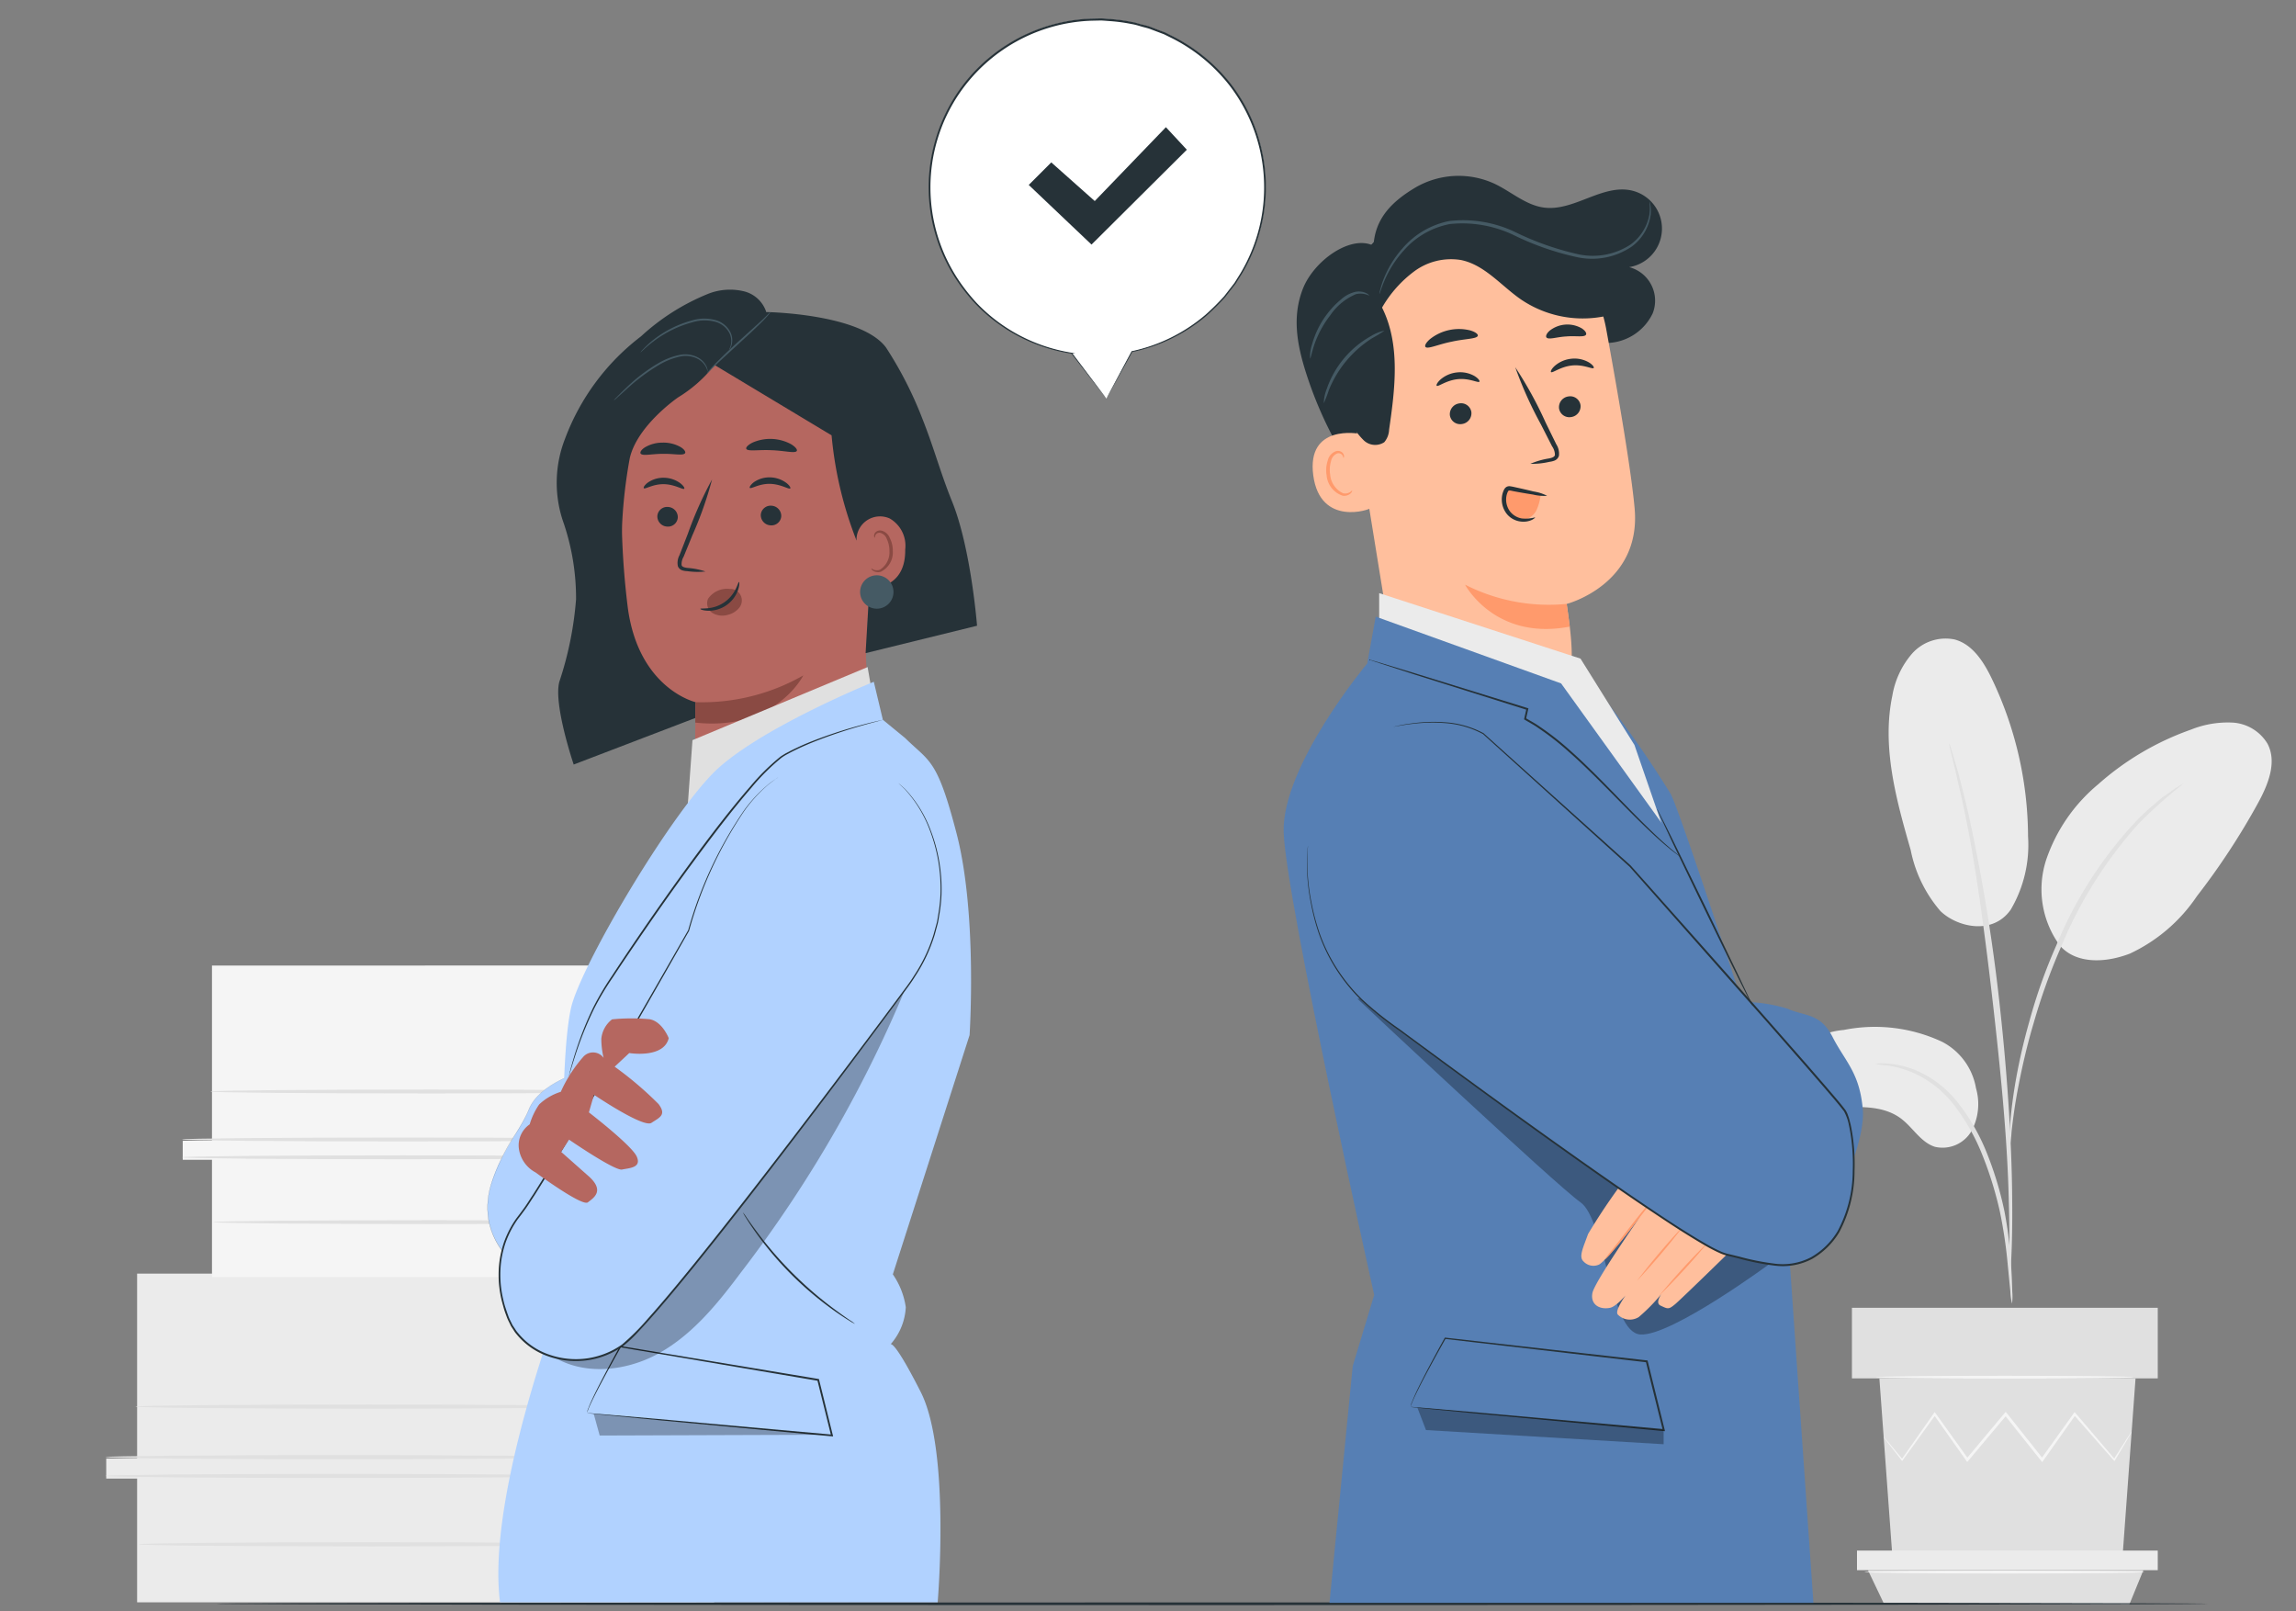 <svg xmlns="http://www.w3.org/2000/svg" xmlns:xlink="http://www.w3.org/1999/xlink" width="171" height="120" viewBox="0 0 171 120">
  <rect x="0" y="0" width="171" height="120" fill="#808080" stroke="none"/>
  <defs>
    <clipPath id="clip-path">
      <rect id="Rectangle_23109" data-name="Rectangle 23109" width="171" height="120" transform="translate(497 144)" fill="#fff" stroke="#707070" stroke-width="1"/>
    </clipPath>
  </defs>
  <g id="Mask_Group_884" data-name="Mask Group 884" transform="translate(-497 -144)" clip-path="url(#clip-path)">
    <g id="Group_148624" data-name="Group 148624" transform="translate(504.852 143.933)">
      <g id="Background_Complete" data-name="Background Complete" transform="translate(0 47.602)">
        <g id="Group_148178" data-name="Group 148178" transform="translate(0 47.313)">
          <g id="Group_148177" data-name="Group 148177">
            <g id="Group_148157" data-name="Group 148157" transform="translate(0.061)">
              <g id="Group_148156" data-name="Group 148156">
                <g id="Group_148155" data-name="Group 148155">
                  <path id="Path_87347" data-name="Path 87347" d="M44.65,399.648v13.769h-2.3v1.495h2.3v9.215H87.623v-8.385H84.44v-1.826h3.184v-2.74h1.415V409.93h-1.68V399.648Z" transform="translate(-42.351 -399.648)" fill="#ebebeb"/>
                </g>
              </g>
            </g>
            <g id="Group_148160" data-name="Group 148160" transform="translate(33.921 0)">
              <g id="Group_148159" data-name="Group 148159">
                <g id="Group_148158" data-name="Group 148158">
                  <path id="Path_87348" data-name="Path 87348" d="M132.769,399.688v24.286h11.412v-8.385H141v-1.673l3.183.057v-2.74l1.442,0-.028-1.416-1.68-.041V399.648Z" transform="translate(-132.769 -399.648)" fill="#e0e0e0"/>
                </g>
              </g>
            </g>
            <g id="Group_148164" data-name="Group 148164" transform="translate(0 14.913)">
              <g id="Group_148163" data-name="Group 148163">
                <g id="Group_148162" data-name="Group 148162">
                  <g id="Group_148161" data-name="Group 148161">
                    <path id="Path_87349" data-name="Path 87349" d="M76.923,439.624c0,.084-7.776.152-17.366.152s-17.368-.068-17.368-.152,7.775-.153,17.368-.153S76.923,439.54,76.923,439.624Z" transform="translate(-42.189 -439.471)" fill="#e0e0e0"/>
                  </g>
                </g>
              </g>
            </g>
            <g id="Group_148168" data-name="Group 148168" transform="translate(0 13.515)">
              <g id="Group_148167" data-name="Group 148167">
                <g id="Group_148166" data-name="Group 148166">
                  <g id="Group_148165" data-name="Group 148165">
                    <path id="Path_87350" data-name="Path 87350" d="M76.923,435.889c0,.084-7.776.153-17.366.153s-17.368-.069-17.368-.153,7.775-.152,17.368-.152S76.923,435.805,76.923,435.889Z" transform="translate(-42.189 -435.737)" fill="#e0e0e0"/>
                  </g>
                </g>
              </g>
            </g>
            <g id="Group_148172" data-name="Group 148172" transform="translate(2.231 9.751)">
              <g id="Group_148171" data-name="Group 148171">
                <g id="Group_148170" data-name="Group 148170">
                  <g id="Group_148169" data-name="Group 148169">
                    <path id="Path_87351" data-name="Path 87351" d="M82.88,425.837c0,.085-7.776.153-17.366.153s-17.368-.068-17.368-.153,7.774-.152,17.368-.152S82.88,425.754,82.88,425.837Z" transform="translate(-48.146 -425.685)" fill="#e0e0e0"/>
                  </g>
                </g>
              </g>
            </g>
            <g id="Group_148176" data-name="Group 148176" transform="translate(2.445 20.008)">
              <g id="Group_148175" data-name="Group 148175">
                <g id="Group_148174" data-name="Group 148174">
                  <g id="Group_148173" data-name="Group 148173">
                    <path id="Path_87352" data-name="Path 87352" d="M83.453,453.228c0,.085-7.776.153-17.367.153s-17.368-.068-17.368-.153,7.774-.152,17.368-.152S83.453,453.144,83.453,453.228Z" transform="translate(-48.719 -453.076)" fill="#e0e0e0"/>
                  </g>
                </g>
              </g>
            </g>
          </g>
        </g>
        <g id="Group_148202" data-name="Group 148202" transform="translate(5.699 24.371)">
          <g id="Group_148201" data-name="Group 148201">
            <g id="Group_148181" data-name="Group 148181" transform="translate(0.058 0)">
              <g id="Group_148180" data-name="Group 148180">
                <g id="Group_148179" data-name="Group 148179">
                  <path id="Path_87353" data-name="Path 87353" d="M59.74,338.385v13.049H57.561v1.416H59.74v8.734h40.727v-7.947H97.45v-1.731h3.017v-2.6h1.341v-1.18h-1.592v-9.745Z" transform="translate(-57.561 -338.385)" fill="#f5f5f5"/>
                </g>
              </g>
            </g>
            <g id="Group_148184" data-name="Group 148184" transform="translate(32.148)">
              <g id="Group_148183" data-name="Group 148183">
                <g id="Group_148182" data-name="Group 148182">
                  <path id="Path_87354" data-name="Path 87354" d="M143.252,338.423v23.016h10.815v-7.947H151.05v-1.586l3.017.054v-2.6l1.367,0-.026-1.342-1.592-.039v-9.6Z" transform="translate(-143.252 -338.385)" fill="#e0e0e0"/>
                </g>
              </g>
            </g>
            <g id="Group_148188" data-name="Group 148188" transform="translate(0 14.134)">
              <g id="Group_148187" data-name="Group 148187">
                <g id="Group_148186" data-name="Group 148186">
                  <g id="Group_148185" data-name="Group 148185">
                    <path id="Path_87355" data-name="Path 87355" d="M90.326,376.271c0,.08-7.37.145-16.458.145s-16.46-.065-16.46-.145,7.368-.145,16.46-.145S90.326,376.191,90.326,376.271Z" transform="translate(-57.407 -376.126)" fill="#e0e0e0"/>
                  </g>
                </g>
              </g>
            </g>
            <g id="Group_148192" data-name="Group 148192" transform="translate(0 12.808)">
              <g id="Group_148191" data-name="Group 148191">
                <g id="Group_148190" data-name="Group 148190">
                  <g id="Group_148189" data-name="Group 148189">
                    <path id="Path_87356" data-name="Path 87356" d="M90.326,372.732c0,.08-7.37.145-16.458.145s-16.46-.065-16.46-.145,7.368-.145,16.46-.145S90.326,372.652,90.326,372.732Z" transform="translate(-57.407 -372.587)" fill="#e0e0e0"/>
                  </g>
                </g>
              </g>
            </g>
            <g id="Group_148196" data-name="Group 148196" transform="translate(2.114 9.241)">
              <g id="Group_148195" data-name="Group 148195">
                <g id="Group_148194" data-name="Group 148194">
                  <g id="Group_148193" data-name="Group 148193">
                    <path id="Path_87357" data-name="Path 87357" d="M95.971,363.2c0,.08-7.37.145-16.458.145s-16.46-.065-16.46-.145,7.368-.145,16.46-.145S95.971,363.125,95.971,363.2Z" transform="translate(-63.053 -363.06)" fill="#e0e0e0"/>
                  </g>
                </g>
              </g>
            </g>
            <g id="Group_148200" data-name="Group 148200" transform="translate(2.317 18.962)">
              <g id="Group_148199" data-name="Group 148199">
                <g id="Group_148198" data-name="Group 148198">
                  <g id="Group_148197" data-name="Group 148197">
                    <path id="Path_87358" data-name="Path 87358" d="M96.514,389.165c0,.08-7.37.145-16.458.145s-16.46-.065-16.46-.145,7.368-.145,16.46-.145S96.514,389.085,96.514,389.165Z" transform="translate(-63.595 -389.02)" fill="#e0e0e0"/>
                  </g>
                </g>
              </g>
            </g>
          </g>
        </g>
        <g id="Group_148236" data-name="Group 148236" transform="translate(125.113)">
          <g id="Group_148218" data-name="Group 148218">
            <g id="Group_148204" data-name="Group 148204" transform="translate(0 28.959)">
              <g id="Group_148203" data-name="Group 148203">
                <path id="Path_87359" data-name="Path 87359" d="M375.65,351.733a11.806,11.806,0,0,0-7.323-.89,6.086,6.086,0,0,0-3.618,1.615,2.6,2.6,0,0,0-.037,3.612,3.468,3.468,0,0,0,2.281.579c1.936-.023,4.084-.364,5.63.8.882.665,1.469,1.769,2.525,2.1a2.494,2.494,0,0,0,2.744-1.221,4.263,4.263,0,0,0,.31-3.146A4.8,4.8,0,0,0,375.65,351.733Z" transform="translate(-363.96 -350.637)" fill="#ebebeb"/>
              </g>
            </g>
            <g id="Group_148206" data-name="Group 148206" transform="translate(7.696)">
              <g id="Group_148205" data-name="Group 148205">
                <path id="Path_87360" data-name="Path 87360" d="M393.608,293.511c-1.362,1.945-4.009,1.3-5.237.114a9.9,9.9,0,0,1-2.218-4.55c-1.079-3.75-2.167-7.683-1.365-11.5a6.4,6.4,0,0,1,1.469-3.127,3.339,3.339,0,0,1,3.164-1.053c1.335.352,2.165,1.66,2.764,2.9a27.411,27.411,0,0,1,2.709,11.766,9.509,9.509,0,0,1-1.286,5.448" transform="translate(-384.511 -273.308)" fill="#ebebeb"/>
              </g>
            </g>
            <g id="Group_148208" data-name="Group 148208" transform="translate(19.097 6.259)">
              <g id="Group_148207" data-name="Group 148207">
                <path id="Path_87361" data-name="Path 87361" d="M416.391,306.758a7.08,7.08,0,0,1-1.1-6.514,12.554,12.554,0,0,1,3.858-5.6,20.769,20.769,0,0,1,6.909-4.076,7.365,7.365,0,0,1,3.107-.528,3.261,3.261,0,0,1,2.608,1.578c.727,1.387.03,3.069-.724,4.441a52.608,52.608,0,0,1-4.538,6.91,12.288,12.288,0,0,1-4.991,4.276c-2.073.792-4.226.7-5.325-.738" transform="translate(-414.954 -290.022)" fill="#ebebeb"/>
              </g>
            </g>
            <g id="Group_148211" data-name="Group 148211" transform="translate(6.719 31.66)">
              <g id="Group_148210" data-name="Group 148210">
                <g id="Group_148209" data-name="Group 148209">
                  <path id="Path_87362" data-name="Path 87362" d="M392.069,375.74a4.237,4.237,0,0,1-.123-.884c-.063-.643-.141-1.451-.235-2.412a34.841,34.841,0,0,0-.543-3.539,27.322,27.322,0,0,0-1.286-4.176,15.391,15.391,0,0,0-2.133-3.779,7.966,7.966,0,0,0-2.7-2.241,7.536,7.536,0,0,0-2.271-.707,4.3,4.3,0,0,1-.88-.127,4.1,4.1,0,0,1,.9-.014,6.872,6.872,0,0,1,2.368.616,7.944,7.944,0,0,1,2.844,2.261,15.038,15.038,0,0,1,2.211,3.855,25.558,25.558,0,0,1,1.277,4.245,29.891,29.891,0,0,1,.47,3.583c.077,1.025.106,1.854.119,2.427A4.173,4.173,0,0,1,392.069,375.74Z" transform="translate(-381.902 -357.85)" fill="#e0e0e0"/>
                </g>
              </g>
            </g>
            <g id="Group_148214" data-name="Group 148214" transform="translate(12.2 7.816)">
              <g id="Group_148213" data-name="Group 148213">
                <g id="Group_148212" data-name="Group 148212">
                  <path id="Path_87363" data-name="Path 87363" d="M401.057,334.057a1.729,1.729,0,0,1-.024-.41c0-.308,0-.7,0-1.173,0-1.018,0-2.491-.052-4.31-.09-3.638-.4-7.553-1.008-13.073-.573-5.19-1.342-11.231-2.154-15.159-.174-.893-.349-1.7-.514-2.4s-.292-1.314-.421-1.806l-.274-1.14a1.764,1.764,0,0,1-.072-.4,1.7,1.7,0,0,1,.143.385l.34,1.124c.151.488.306,1.092.483,1.795s.378,1.5.568,2.395a133.1,133.1,0,0,1,2.264,14.065c.606,5.532.879,10.568.9,14.215.022,1.824-.017,3.3-.064,4.319-.029.476-.053.864-.072,1.172A1.76,1.76,0,0,1,401.057,334.057Z" transform="translate(-396.538 -294.18)" fill="#e0e0e0"/>
                </g>
              </g>
            </g>
            <g id="Group_148217" data-name="Group 148217" transform="translate(16.678 10.787)">
              <g id="Group_148216" data-name="Group 148216">
                <g id="Group_148215" data-name="Group 148215">
                  <path id="Path_87364" data-name="Path 87364" d="M408.513,329.3a7.783,7.783,0,0,1,.009-1.225c.045-.787.153-1.926.375-3.319a43.717,43.717,0,0,1,1.08-4.837A39.61,39.61,0,0,1,412,314.2a30.5,30.5,0,0,1,5.939-9.249,15.084,15.084,0,0,1,1.4-1.3c.214-.181.4-.362.6-.505l.542-.374a7.843,7.843,0,0,1,1.031-.66,36.553,36.553,0,0,0-3.381,3.017,32.123,32.123,0,0,0-5.792,9.215,45.289,45.289,0,0,0-2.034,5.67c-.53,1.777-.883,3.412-1.149,4.789s-.4,2.507-.488,3.287A7.924,7.924,0,0,1,408.513,329.3Z" transform="translate(-408.497 -302.111)" fill="#e0e0e0"/>
                </g>
              </g>
            </g>
          </g>
          <g id="Group_148220" data-name="Group 148220" transform="translate(7.006 55.115)">
            <g id="Group_148219" data-name="Group 148219">
              <path id="Path_87365" data-name="Path 87365" d="M401.746,420.481l-.973,13.336H383.641l-.973-13.336Z" transform="translate(-382.667 -420.481)" fill="#e0e0e0"/>
            </g>
          </g>
          <g id="Group_148222" data-name="Group 148222" transform="translate(4.962 49.858)">
            <g id="Group_148221" data-name="Group 148221">
              <rect id="Rectangle_23108" data-name="Rectangle 23108" width="22.778" height="5.256" fill="#e0e0e0"/>
            </g>
          </g>
          <g id="Group_148224" data-name="Group 148224" transform="translate(5.338 67.94)">
            <g id="Group_148223" data-name="Group 148223">
              <path id="Path_87366" data-name="Path 87366" d="M400.615,454.728v1.457h-22.4v-1.457Z" transform="translate(-378.214 -454.728)" fill="#ebebeb"/>
            </g>
          </g>
          <g id="Group_148226" data-name="Group 148226" transform="translate(6.154 69.397)">
            <g id="Group_148225" data-name="Group 148225">
              <path id="Path_87367" data-name="Path 87367" d="M399.859,461.183l1.049-2.564H380.393l1.224,2.564Z" transform="translate(-380.393 -458.619)" fill="#e0e0e0"/>
            </g>
          </g>
          <g id="Group_148229" data-name="Group 148229" transform="translate(7.323 57.6)">
            <g id="Group_148228" data-name="Group 148228">
              <g id="Group_148227" data-name="Group 148227">
                <path id="Path_87368" data-name="Path 87368" d="M383.516,428.99a.529.529,0,0,0,.08.122l.256.34,1,1.277.044.057.043-.06,2.452-3.391h-.141l2.414,3.418.076.107.085-.1,2.863-3.406-.165,0,.157.2,2.56,3.209.085.107.079-.111,2.415-3.417-.14.006,2.975,3.389.053.06.04-.068.931-1.565.239-.417a.63.63,0,0,0,.073-.149.685.685,0,0,0-.1.132l-.264.4-.978,1.536.093-.007-2.927-3.43-.074-.087-.067.093-2.437,3.4.164,0-2.554-3.214-.158-.2-.081-.1-.084.1-2.855,3.413.16.006-2.438-3.4-.072-.1-.07.1-2.4,3.428.087,0-1.038-1.245-.278-.322A.563.563,0,0,0,383.516,428.99Z" transform="translate(-383.516 -427.117)" fill="#f5f5f5"/>
              </g>
            </g>
          </g>
          <g id="Group_148232" data-name="Group 148232" transform="translate(6.767 54.92)">
            <g id="Group_148231" data-name="Group 148231">
              <g id="Group_148230" data-name="Group 148230">
                <path id="Path_87369" data-name="Path 87369" d="M382.031,420.068c0,.059,4.293.107,9.587.107s9.588-.048,9.588-.107-4.292-.107-9.588-.107S382.031,420.009,382.031,420.068Z" transform="translate(-382.031 -419.961)" fill="#f5f5f5"/>
              </g>
            </g>
          </g>
          <g id="Group_148235" data-name="Group 148235" transform="translate(5.902 69.434)">
            <g id="Group_148234" data-name="Group 148234">
              <g id="Group_148233" data-name="Group 148233">
                <path id="Path_87370" data-name="Path 87370" d="M379.72,458.825c0,.059,4.665.107,10.419.107s10.42-.048,10.42-.107-4.664-.107-10.42-.107S379.72,458.766,379.72,458.825Z" transform="translate(-379.72 -458.718)" fill="#f5f5f5"/>
              </g>
            </g>
          </g>
        </g>
      </g>
      <g id="Table" transform="translate(8.263 119.405)">
        <g id="Group_148238" data-name="Group 148238">
          <g id="Group_148237" data-name="Group 148237">
            <path id="Path_87371" data-name="Path 87371" d="M200.281,465.14c0,.054-33.211.1-74.169.1s-74.176-.044-74.176-.1,33.2-.1,74.176-.1S200.281,465.086,200.281,465.14Z" transform="translate(-51.936 -465.043)" fill="#263238"/>
          </g>
        </g>
      </g>
      <g id="Character_2" data-name="Character 2" transform="translate(87.75 13.163)">
        <g id="Group_148425" data-name="Group 148425" transform="translate(0.969 0)">
          <g id="Group_148418" data-name="Group 148418">
            <g id="Group_148407" data-name="Group 148407">
              <g id="Group_148244" data-name="Group 148244">
                <g id="Group_148243" data-name="Group 148243">
                  <g id="Group_148242" data-name="Group 148242">
                    <g id="Group_148241" data-name="Group 148241">
                      <g id="Group_148240" data-name="Group 148240">
                        <g id="Group_148239" data-name="Group 148239">
                          <path id="Path_87372" data-name="Path 87372" d="M252.172,79.659c.116-2.044,1.373-3.3,3.134-4.345a6.387,6.387,0,0,1,5.894-.267c1.236.589,2.318,1.594,3.677,1.769,2.236.288,4.353-1.784,6.548-1.266a2.909,2.909,0,0,1-.213,5.7,2.58,2.58,0,0,1,1.752,3.442,3.876,3.876,0,0,1-3.558,2.208,8.162,8.162,0,0,1-4.181-1.315c-1.28-.743-2.475-1.636-3.809-2.275a6.351,6.351,0,0,0-4.3-.631,5.815,5.815,0,0,0-3.813,4.282,14.889,14.889,0,0,0,.014,5.967,24.612,24.612,0,0,1,.494,5.973.743.743,0,0,1-.28.616c-.3.164-.638-.117-.857-.377a29.4,29.4,0,0,1-5.527-10.012c-.676-2.123-1.048-4.19-.237-6.265s3.544-4.051,5.264-3.208" transform="translate(-246.447 -74.452)" fill="#263238"/>
                        </g>
                      </g>
                    </g>
                  </g>
                </g>
              </g>
              <g id="Group_148377" data-name="Group 148377" transform="translate(3.586 2.75)">
                <g id="Group_148376" data-name="Group 148376">
                  <g id="Group_148375" data-name="Group 148375">
                    <g id="Group_148273" data-name="Group 148273">
                      <g id="Group_148272" data-name="Group 148272">
                        <g id="Group_148271" data-name="Group 148271">
                          <g id="Group_148257" data-name="Group 148257">
                            <g id="Group_148256" data-name="Group 148256">
                              <g id="Group_148255" data-name="Group 148255">
                                <g id="Group_148254" data-name="Group 148254">
                                  <g id="Group_148253" data-name="Group 148253">
                                    <g id="Group_148252" data-name="Group 148252">
                                      <g id="Group_148251" data-name="Group 148251">
                                        <g id="Group_148250" data-name="Group 148250">
                                          <g id="Group_148249" data-name="Group 148249">
                                            <g id="Group_148248" data-name="Group 148248">
                                              <g id="Group_148247" data-name="Group 148247">
                                                <g id="Group_148246" data-name="Group 148246">
                                                  <g id="Group_148245" data-name="Group 148245">
                                                    <path id="Path_87373" data-name="Path 87373" d="M259.884,96.9l3.273,20.194c.611,3.771,3.062,7.415,8.98,6.176h0c5.054-1.462,4.678-5.1,4.02-9.579h0s5.559-1.446,5.061-7.1c-.241-2.732-1.194-8.319-2.116-13.363a10.571,10.571,0,0,0-11.459-8.612l-.545.055C261.258,85.6,258.789,91.084,259.884,96.9Z" transform="translate(-259.631 -84.56)" fill="#ffbf9d"/>
                                                  </g>
                                                </g>
                                              </g>
                                            </g>
                                          </g>
                                        </g>
                                      </g>
                                    </g>
                                  </g>
                                </g>
                              </g>
                            </g>
                          </g>
                          <g id="Group_148270" data-name="Group 148270" transform="translate(8.956 27.694)">
                            <g id="Group_148269" data-name="Group 148269">
                              <g id="Group_148268" data-name="Group 148268">
                                <g id="Group_148267" data-name="Group 148267">
                                  <g id="Group_148266" data-name="Group 148266">
                                    <g id="Group_148265" data-name="Group 148265">
                                      <g id="Group_148264" data-name="Group 148264">
                                        <g id="Group_148263" data-name="Group 148263">
                                          <g id="Group_148262" data-name="Group 148262">
                                            <g id="Group_148261" data-name="Group 148261">
                                              <g id="Group_148260" data-name="Group 148260">
                                                <g id="Group_148259" data-name="Group 148259">
                                                  <g id="Group_148258" data-name="Group 148258">
                                                    <path id="Path_87374" data-name="Path 87374" d="M300.124,187.8a13.709,13.709,0,0,1-7.57-1.434s2.217,4.2,7.8,3.125Z" transform="translate(-292.554 -186.367)" fill="#ff9a6c"/>
                                                  </g>
                                                </g>
                                              </g>
                                            </g>
                                          </g>
                                        </g>
                                      </g>
                                    </g>
                                  </g>
                                </g>
                              </g>
                            </g>
                          </g>
                        </g>
                      </g>
                    </g>
                    <g id="Group_148374" data-name="Group 148374" transform="translate(5.984 8.321)">
                      <g id="Group_148373" data-name="Group 148373">
                        <g id="Group_148346" data-name="Group 148346" transform="translate(0.848 2.537)">
                          <g id="Group_148345" data-name="Group 148345">
                            <g id="Group_148344" data-name="Group 148344">
                              <g id="Group_148301" data-name="Group 148301" transform="translate(8.513)">
                                <g id="Group_148286" data-name="Group 148286" transform="translate(0.604 2.809)">
                                  <g id="Group_148285" data-name="Group 148285">
                                    <g id="Group_148284" data-name="Group 148284">
                                      <g id="Group_148283" data-name="Group 148283">
                                        <g id="Group_148282" data-name="Group 148282">
                                          <g id="Group_148281" data-name="Group 148281">
                                            <g id="Group_148280" data-name="Group 148280">
                                              <g id="Group_148279" data-name="Group 148279">
                                                <g id="Group_148278" data-name="Group 148278">
                                                  <g id="Group_148277" data-name="Group 148277">
                                                    <g id="Group_148276" data-name="Group 148276">
                                                      <g id="Group_148275" data-name="Group 148275">
                                                        <g id="Group_148274" data-name="Group 148274">
                                                          <path id="Path_87375" data-name="Path 87375" d="M319.868,135.457a.811.811,0,0,1-.7.892.775.775,0,0,1-.9-.643.811.811,0,0,1,.695-.892A.776.776,0,0,1,319.868,135.457Z" transform="translate(-318.261 -134.803)" fill="#263238"/>
                                                        </g>
                                                      </g>
                                                    </g>
                                                  </g>
                                                </g>
                                              </g>
                                            </g>
                                          </g>
                                        </g>
                                      </g>
                                    </g>
                                  </g>
                                </g>
                                <g id="Group_148300" data-name="Group 148300">
                                  <g id="Group_148299" data-name="Group 148299">
                                    <g id="Group_148298" data-name="Group 148298">
                                      <g id="Group_148297" data-name="Group 148297">
                                        <g id="Group_148296" data-name="Group 148296">
                                          <g id="Group_148295" data-name="Group 148295">
                                            <g id="Group_148294" data-name="Group 148294">
                                              <g id="Group_148293" data-name="Group 148293">
                                                <g id="Group_148292" data-name="Group 148292">
                                                  <g id="Group_148291" data-name="Group 148291">
                                                    <g id="Group_148290" data-name="Group 148290">
                                                      <g id="Group_148289" data-name="Group 148289">
                                                        <g id="Group_148288" data-name="Group 148288">
                                                          <g id="Group_148287" data-name="Group 148287">
                                                            <path id="Path_87376" data-name="Path 87376" d="M319.233,125.177c-.089.115-.746-.276-1.613-.186s-1.46.588-1.564.491c-.051-.042.032-.243.289-.472a2.222,2.222,0,0,1,1.239-.523,2.134,2.134,0,0,1,1.3.279C319.168,124.944,319.278,125.125,319.233,125.177Z" transform="translate(-316.041 -124.477)" fill="#263238"/>
                                                          </g>
                                                        </g>
                                                      </g>
                                                    </g>
                                                  </g>
                                                </g>
                                              </g>
                                            </g>
                                          </g>
                                        </g>
                                      </g>
                                    </g>
                                  </g>
                                </g>
                              </g>
                              <g id="Group_148329" data-name="Group 148329" transform="translate(0 1.019)">
                                <g id="Group_148314" data-name="Group 148314" transform="translate(0.988 2.309)">
                                  <g id="Group_148313" data-name="Group 148313">
                                    <g id="Group_148312" data-name="Group 148312">
                                      <g id="Group_148311" data-name="Group 148311">
                                        <g id="Group_148310" data-name="Group 148310">
                                          <g id="Group_148309" data-name="Group 148309">
                                            <g id="Group_148308" data-name="Group 148308">
                                              <g id="Group_148307" data-name="Group 148307">
                                                <g id="Group_148306" data-name="Group 148306">
                                                  <g id="Group_148305" data-name="Group 148305">
                                                    <g id="Group_148304" data-name="Group 148304">
                                                      <g id="Group_148303" data-name="Group 148303">
                                                        <g id="Group_148302" data-name="Group 148302">
                                                          <path id="Path_87377" data-name="Path 87377" d="M289.983,137.368a.81.81,0,0,1-.7.891.775.775,0,0,1-.9-.643.811.811,0,0,1,.7-.892A.775.775,0,0,1,289.983,137.368Z" transform="translate(-288.376 -136.714)" fill="#263238"/>
                                                        </g>
                                                      </g>
                                                    </g>
                                                  </g>
                                                </g>
                                              </g>
                                            </g>
                                          </g>
                                        </g>
                                      </g>
                                    </g>
                                  </g>
                                </g>
                                <g id="Group_148328" data-name="Group 148328">
                                  <g id="Group_148327" data-name="Group 148327">
                                    <g id="Group_148326" data-name="Group 148326">
                                      <g id="Group_148325" data-name="Group 148325">
                                        <g id="Group_148324" data-name="Group 148324">
                                          <g id="Group_148323" data-name="Group 148323">
                                            <g id="Group_148322" data-name="Group 148322">
                                              <g id="Group_148321" data-name="Group 148321">
                                                <g id="Group_148320" data-name="Group 148320">
                                                  <g id="Group_148319" data-name="Group 148319">
                                                    <g id="Group_148318" data-name="Group 148318">
                                                      <g id="Group_148317" data-name="Group 148317">
                                                        <g id="Group_148316" data-name="Group 148316">
                                                          <g id="Group_148315" data-name="Group 148315">
                                                            <path id="Path_87378" data-name="Path 87378" d="M287.938,128.925c-.089.115-.747-.275-1.614-.186s-1.46.587-1.564.49c-.051-.042.031-.242.289-.472a2.224,2.224,0,0,1,1.239-.523,2.138,2.138,0,0,1,1.3.279C287.872,128.692,287.982,128.873,287.938,128.925Z" transform="translate(-284.745 -128.224)" fill="#263238"/>
                                                          </g>
                                                        </g>
                                                      </g>
                                                    </g>
                                                  </g>
                                                </g>
                                              </g>
                                            </g>
                                          </g>
                                        </g>
                                      </g>
                                    </g>
                                  </g>
                                </g>
                              </g>
                              <g id="Group_148343" data-name="Group 148343" transform="translate(5.857 0.648)">
                                <g id="Group_148342" data-name="Group 148342">
                                  <g id="Group_148341" data-name="Group 148341">
                                    <g id="Group_148340" data-name="Group 148340">
                                      <g id="Group_148339" data-name="Group 148339">
                                        <g id="Group_148338" data-name="Group 148338">
                                          <g id="Group_148337" data-name="Group 148337">
                                            <g id="Group_148336" data-name="Group 148336">
                                              <g id="Group_148335" data-name="Group 148335">
                                                <g id="Group_148334" data-name="Group 148334">
                                                  <g id="Group_148333" data-name="Group 148333">
                                                    <g id="Group_148332" data-name="Group 148332">
                                                      <g id="Group_148331" data-name="Group 148331">
                                                        <g id="Group_148330" data-name="Group 148330">
                                                          <path id="Path_87379" data-name="Path 87379" d="M307.409,134.048a5.756,5.756,0,0,1,1.383-.4c.22-.045.425-.11.447-.265a1.133,1.133,0,0,0-.214-.642l-.825-1.621a29.14,29.14,0,0,1-1.916-4.265,29.2,29.2,0,0,1,2.254,4.1q.418.856.8,1.634a1.289,1.289,0,0,1,.2.858.558.558,0,0,1-.332.361,1.511,1.511,0,0,1-.371.09A5.657,5.657,0,0,1,307.409,134.048Z" transform="translate(-306.278 -126.858)" fill="#263238"/>
                                                        </g>
                                                      </g>
                                                    </g>
                                                  </g>
                                                </g>
                                              </g>
                                            </g>
                                          </g>
                                        </g>
                                      </g>
                                    </g>
                                  </g>
                                </g>
                              </g>
                            </g>
                          </g>
                        </g>
                        <g id="Group_148359" data-name="Group 148359" transform="translate(0 0.333)">
                          <g id="Group_148358" data-name="Group 148358">
                            <g id="Group_148357" data-name="Group 148357">
                              <g id="Group_148356" data-name="Group 148356">
                                <g id="Group_148355" data-name="Group 148355">
                                  <g id="Group_148354" data-name="Group 148354">
                                    <g id="Group_148353" data-name="Group 148353">
                                      <g id="Group_148352" data-name="Group 148352">
                                        <g id="Group_148351" data-name="Group 148351">
                                          <g id="Group_148350" data-name="Group 148350">
                                            <g id="Group_148349" data-name="Group 148349">
                                              <g id="Group_148348" data-name="Group 148348">
                                                <g id="Group_148347" data-name="Group 148347">
                                                  <path id="Path_87380" data-name="Path 87380" d="M285.552,116.876c-.062.245-.94.22-1.945.445-1.01.2-1.8.585-1.957.388-.07-.1.05-.332.359-.594a3.47,3.47,0,0,1,2.973-.634C285.37,116.594,285.577,116.761,285.552,116.876Z" transform="translate(-281.629 -116.376)" fill="#263238"/>
                                                </g>
                                              </g>
                                            </g>
                                          </g>
                                        </g>
                                      </g>
                                    </g>
                                  </g>
                                </g>
                              </g>
                            </g>
                          </g>
                        </g>
                        <g id="Group_148372" data-name="Group 148372" transform="translate(9.01)">
                          <g id="Group_148371" data-name="Group 148371">
                            <g id="Group_148370" data-name="Group 148370">
                              <g id="Group_148369" data-name="Group 148369">
                                <g id="Group_148368" data-name="Group 148368">
                                  <g id="Group_148367" data-name="Group 148367">
                                    <g id="Group_148366" data-name="Group 148366">
                                      <g id="Group_148365" data-name="Group 148365">
                                        <g id="Group_148364" data-name="Group 148364">
                                          <g id="Group_148363" data-name="Group 148363">
                                            <g id="Group_148362" data-name="Group 148362">
                                              <g id="Group_148361" data-name="Group 148361">
                                                <g id="Group_148360" data-name="Group 148360">
                                                  <path id="Path_87381" data-name="Path 87381" d="M317.722,115.909c-.133.212-.751.068-1.471.131-.722.038-1.314.266-1.475.074-.071-.094,0-.3.252-.514a2.137,2.137,0,0,1,2.374-.165C317.676,115.611,317.78,115.806,317.722,115.909Z" transform="translate(-314.751 -115.151)" fill="#263238"/>
                                                </g>
                                              </g>
                                            </g>
                                          </g>
                                        </g>
                                      </g>
                                    </g>
                                  </g>
                                </g>
                              </g>
                            </g>
                          </g>
                        </g>
                      </g>
                    </g>
                  </g>
                </g>
              </g>
              <g id="Group_148405" data-name="Group 148405" transform="translate(1.191 19.145)">
                <g id="Group_148390" data-name="Group 148390">
                  <g id="Group_148389" data-name="Group 148389">
                    <g id="Group_148388" data-name="Group 148388">
                      <g id="Group_148387" data-name="Group 148387">
                        <g id="Group_148386" data-name="Group 148386">
                          <g id="Group_148385" data-name="Group 148385">
                            <g id="Group_148384" data-name="Group 148384">
                              <g id="Group_148383" data-name="Group 148383">
                                <g id="Group_148382" data-name="Group 148382">
                                  <g id="Group_148381" data-name="Group 148381">
                                    <g id="Group_148380" data-name="Group 148380">
                                      <g id="Group_148379" data-name="Group 148379">
                                        <g id="Group_148378" data-name="Group 148378">
                                          <path id="Path_87382" data-name="Path 87382" d="M254.356,144.909c-.1-.032-4-.757-3.483,3.09s4.269,2.541,4.261,2.429S254.356,144.909,254.356,144.909Z" transform="translate(-250.826 -144.834)" fill="#ffbf9d"/>
                                        </g>
                                      </g>
                                    </g>
                                  </g>
                                </g>
                              </g>
                            </g>
                          </g>
                        </g>
                      </g>
                    </g>
                  </g>
                </g>
                <g id="Group_148404" data-name="Group 148404" transform="translate(1.009 1.339)">
                  <g id="Group_148403" data-name="Group 148403">
                    <g id="Group_148402" data-name="Group 148402">
                      <g id="Group_148401" data-name="Group 148401">
                        <g id="Group_148400" data-name="Group 148400">
                          <g id="Group_148399" data-name="Group 148399">
                            <g id="Group_148398" data-name="Group 148398">
                              <g id="Group_148397" data-name="Group 148397">
                                <g id="Group_148396" data-name="Group 148396">
                                  <g id="Group_148395" data-name="Group 148395">
                                    <g id="Group_148394" data-name="Group 148394">
                                      <g id="Group_148393" data-name="Group 148393">
                                        <g id="Group_148392" data-name="Group 148392">
                                          <g id="Group_148391" data-name="Group 148391">
                                            <path id="Path_87383" data-name="Path 87383" d="M256.464,152.712c-.019-.01-.061.056-.167.123a.677.677,0,0,1-.5.077,1.674,1.674,0,0,1-.965-1.386,2.235,2.235,0,0,1,.06-.985.782.782,0,0,1,.436-.582.344.344,0,0,1,.42.131c.066.1.052.181.073.185s.074-.076.022-.23a.431.431,0,0,0-.183-.221.51.51,0,0,0-.384-.049.949.949,0,0,0-.621.69,2.3,2.3,0,0,0-.09,1.1,1.756,1.756,0,0,0,1.2,1.532.724.724,0,0,0,.6-.183C256.469,152.806,256.478,152.717,256.464,152.712Z" transform="translate(-254.535 -149.759)" fill="#ff9a6c"/>
                                          </g>
                                        </g>
                                      </g>
                                    </g>
                                  </g>
                                </g>
                              </g>
                            </g>
                          </g>
                        </g>
                      </g>
                    </g>
                  </g>
                </g>
              </g>
              <g id="Group_148406" data-name="Group 148406" transform="translate(2.965 1.743)">
                <path id="Path_87384" data-name="Path 87384" d="M276.979,85.266a7.406,7.406,0,0,0-2.645-2.493,12.643,12.643,0,0,0-7.557-1.875,10.294,10.294,0,0,0-6.911,3.437,10.87,10.87,0,0,0-2.422,5.755,15.961,15.961,0,0,0,.592,6.265,4.789,4.789,0,0,0,1.3,2.411,1.233,1.233,0,0,0,1.573.185,1.542,1.542,0,0,0,.36-.936c.443-3.053.854-6.33-.525-9.09a8.9,8.9,0,0,1,2.413-2.711,4.61,4.61,0,0,1,3.459-.832c1.774.357,3,1.924,4.493,2.951a8.2,8.2,0,0,0,7.408.9Z" transform="translate(-257.348 -80.858)" fill="#263238"/>
              </g>
            </g>
            <g id="Group_148417" data-name="Group 148417" transform="translate(15.273 23.107)">
              <g id="Group_148411" data-name="Group 148411" transform="translate(0.222 0.156)">
                <g id="Group_148410" data-name="Group 148410">
                  <g id="Group_148409" data-name="Group 148409">
                    <g id="Group_148408" data-name="Group 148408">
                      <path id="Path_87385" data-name="Path 87385" d="M306.082,160.5a3.859,3.859,0,0,1-.288,1.06,1.3,1.3,0,0,1-.8.714,1.166,1.166,0,0,1-1.076-.325,1.864,1.864,0,0,1-.5-1.042c-.057-.35.015-.8.351-.909a.889.889,0,0,1,.437.005l1.963.355" transform="translate(-303.406 -159.973)" fill="#ff9a6c"/>
                    </g>
                  </g>
                </g>
              </g>
              <g id="Group_148416" data-name="Group 148416">
                <g id="Group_148415" data-name="Group 148415">
                  <g id="Group_148414" data-name="Group 148414">
                    <g id="Group_148413" data-name="Group 148413">
                      <g id="Group_148412" data-name="Group 148412">
                        <path id="Path_87386" data-name="Path 87386" d="M305.078,161.722a2.68,2.68,0,0,1-.99.083,1.41,1.41,0,0,1-.868-.51,1.485,1.485,0,0,1-.272-1.179,1.328,1.328,0,0,1,.1-.3c.056-.09.044-.084.124-.089s.209.035.314.053l.322.059c.42.076.8.139,1.119.188a3.359,3.359,0,0,0,1.047.091,3.366,3.366,0,0,0-1-.319c-.313-.078-.688-.165-1.1-.257l-.32-.07a3.321,3.321,0,0,0-.359-.067.434.434,0,0,0-.267.064.507.507,0,0,0-.166.2,1.58,1.58,0,0,0-.132.386,1.733,1.733,0,0,0,.358,1.436,1.581,1.581,0,0,0,1.074.55,1.493,1.493,0,0,0,.79-.134C305.018,161.817,305.089,161.738,305.078,161.722Z" transform="translate(-302.592 -159.399)" fill="#263238"/>
                      </g>
                    </g>
                  </g>
                </g>
              </g>
            </g>
          </g>
          <g id="Group_148420" data-name="Group 148420" transform="translate(6.164 1.883)">
            <g id="Group_148419" data-name="Group 148419">
              <path id="Path_87387" data-name="Path 87387" d="M289.21,81.375a1.037,1.037,0,0,1,.076.253,2.582,2.582,0,0,1,.025.759,3.552,3.552,0,0,1-1.4,2.364,5.259,5.259,0,0,1-3.986.817,20.6,20.6,0,0,1-4.757-1.637,8.877,8.877,0,0,0-4.81-.851,6.076,6.076,0,0,0-3.43,1.963,8.128,8.128,0,0,0-1.466,2.3c-.246.6-.332.952-.357.945a1.026,1.026,0,0,1,.048-.259,6.507,6.507,0,0,1,.218-.723,7.71,7.71,0,0,1,1.425-2.379,6.182,6.182,0,0,1,3.523-2.073,8.981,8.981,0,0,1,4.944.846,21.154,21.154,0,0,0,4.7,1.64,5.125,5.125,0,0,0,3.844-.73,3.521,3.521,0,0,0,1.406-2.235A3.869,3.869,0,0,0,289.21,81.375Z" transform="translate(-269.107 -81.375)" fill="#455a64"/>
            </g>
          </g>
          <g id="Group_148422" data-name="Group 148422" transform="translate(0.988 8.614)">
            <g id="Group_148421" data-name="Group 148421">
              <path id="Path_87388" data-name="Path 87388" d="M250.092,111.109a2.736,2.736,0,0,1,.15-1.063,6.621,6.621,0,0,1,1.167-2.317,6.55,6.55,0,0,1,1-1.032,2.419,2.419,0,0,1,1.055-.554,1.283,1.283,0,0,1,.8.091c.173.089.237.179.227.189a1.48,1.48,0,0,0-.992-.106,4.385,4.385,0,0,0-1.9,1.566,7.679,7.679,0,0,0-1.2,2.215C250.2,110.712,250.134,111.116,250.092,111.109Z" transform="translate(-250.079 -106.118)" fill="#455a64"/>
            </g>
          </g>
          <g id="Group_148424" data-name="Group 148424" transform="translate(2.013 11.527)">
            <g id="Group_148423" data-name="Group 148423">
              <path id="Path_87389" data-name="Path 87389" d="M253.855,122.236a2.959,2.959,0,0,1,.218-1.06,7.178,7.178,0,0,1,3.3-3.944,2.972,2.972,0,0,1,1-.4,10.193,10.193,0,0,1-.913.556,8.237,8.237,0,0,0-3.222,3.853A10.254,10.254,0,0,1,253.855,122.236Z" transform="translate(-253.847 -116.827)" fill="#455a64"/>
            </g>
          </g>
        </g>
        <g id="Group_148450" data-name="Group 148450" transform="translate(0 31.076)">
          <g id="Group_148426" data-name="Group 148426" transform="translate(23.72 7.651)">
            <path id="Path_87390" data-name="Path 87390" d="M330.084,216.819a77.341,77.341,0,0,1,5.119,7.323c.992,2,8.108,24.091,8.108,24.091l-3.086,1.3Z" transform="translate(-330.084 -216.819)" fill="#567fb4"/>
          </g>
          <g id="Group_148427" data-name="Group 148427" transform="translate(7.116)">
            <path id="Path_87391" data-name="Path 87391" d="M269.046,191.362v-2.668l14.993,4.875L288.057,200l3.1,8.979-8.68-13.044Z" transform="translate(-269.046 -188.694)" fill="#ebebeb"/>
          </g>
          <g id="Group_148428" data-name="Group 148428" transform="translate(0 1.746)">
            <path id="Path_87392" data-name="Path 87392" d="M249.111,198.6s-6.362,7.61-6.224,12.557c.135,4.872,6.743,34.476,6.743,34.476l-1.6,5.29L246.3,268.554h36.041l-2.508-36.124c-.4-.024-7.9-20.7-7.9-20.7l-8.383-11.642-13.806-4.974Z" transform="translate(-242.885 -195.111)" fill="#567fb4"/>
          </g>
          <g id="Group_148429" data-name="Group 148429" transform="translate(33.691 30.454)">
            <path id="Path_87393" data-name="Path 87393" d="M366.739,300.656a11.2,11.2,0,0,1,3.837.488c1.316.588,2.43.294,3.361,2.115s2.018,2.644,2.247,5.406-2.754,9.156-4.723,10.055S366.739,300.656,366.739,300.656Z" transform="translate(-366.739 -300.649)" fill="#567fb4"/>
          </g>
          <g id="Group_148430" data-name="Group 148430" transform="translate(5.496 28.952)" opacity="0.3">
            <path id="Path_87394" data-name="Path 87394" d="M263.091,296.386s14.735,13.831,16.61,15.154,2.152,9.688,4.461,9.846,9.79-5.375,9.79-5.375l-22.167-20.882Z" transform="translate(-263.091 -295.129)"/>
          </g>
          <g id="Group_148438" data-name="Group 148438" transform="translate(22.173 42.594)">
            <g id="Group_148431" data-name="Group 148431">
              <path id="Path_87395" data-name="Path 87395" d="M328.471,345.277a44.835,44.835,0,0,0-3.572,5.129c-.367,1.028-.723,1.711-.332,2.054a1,1,0,0,0,1.123.235c.523-.2,3.1-3.6,3.1-3.6s-3.416,4.873-3.571,5.714.514,1.248,1.3,1.1,2.275-2.349,2.275-2.349-2.114,2.447-1.668,2.863a1.255,1.255,0,0,0,1.547.171,13.268,13.268,0,0,0,2.08-2.227s-1.028,1.1-.465,1.37.612.3,1.1-.107,4.81-4.635,4.81-4.635l-2.73-1.864Z" transform="translate(-324.397 -345.277)" fill="#ffbf9d"/>
            </g>
            <g id="Group_148433" data-name="Group 148433" transform="translate(1.749 2.505)">
              <g id="Group_148432" data-name="Group 148432">
                <path id="Path_87396" data-name="Path 87396" d="M334.465,354.487a5.788,5.788,0,0,1-.5.687l-1.25,1.627c-.491.634-.951,1.2-1.3,1.594a4.542,4.542,0,0,1-.589.616,5.81,5.81,0,0,1,.512-.68l1.262-1.617c.491-.633.943-1.2,1.284-1.6A4.513,4.513,0,0,1,334.465,354.487Z" transform="translate(-330.826 -354.486)" fill="#ff9a6c"/>
              </g>
            </g>
            <g id="Group_148435" data-name="Group 148435" transform="translate(4.132 4.47)">
              <g id="Group_148434" data-name="Group 148434">
                <path id="Path_87397" data-name="Path 87397" d="M343.111,361.711a52.561,52.561,0,0,1-3.525,4.161,52.459,52.459,0,0,1,3.525-4.161Z" transform="translate(-339.586 -361.71)" fill="#ff9a6c"/>
              </g>
            </g>
            <g id="Group_148437" data-name="Group 148437" transform="translate(5.791 5.701)">
              <g id="Group_148436" data-name="Group 148436">
                <path id="Path_87398" data-name="Path 87398" d="M349.372,366.236a52.486,52.486,0,0,1-3.685,4.025,52.666,52.666,0,0,1,3.685-4.025Z" transform="translate(-345.686 -366.236)" fill="#ff9a6c"/>
              </g>
            </g>
          </g>
          <g id="Group_148442" data-name="Group 148442" transform="translate(1.731 9.608)">
            <g id="Group_148439" data-name="Group 148439" transform="translate(0.015 0.021)">
              <path id="Path_87399" data-name="Path 87399" d="M255.735,224.433c2.069-.439,4.7-.622,6.7.512l10.934,9.863s15.409,17.288,16.014,18.251,1.417,6.653-.918,9.552-4.956,1.784-7.952,1.1c-2.371-.541-18.94-12.715-25.75-17.771a13,13,0,0,1-4.841-7.059,15.742,15.742,0,0,1-.548-5.621" transform="translate(-249.306 -224.093)" fill="#567fb4"/>
            </g>
            <g id="Group_148441" data-name="Group 148441">
              <g id="Group_148440" data-name="Group 148440">
                <path id="Path_87400" data-name="Path 87400" d="M249.331,233.2s0,.1-.018.284-.027.467-.032.833a15.831,15.831,0,0,0,.321,3.185,16.693,16.693,0,0,0,.6,2.235,12.731,12.731,0,0,0,1.193,2.474,13.131,13.131,0,0,0,1.979,2.456,25.32,25.32,0,0,0,2.775,2.208c4.014,2.957,8.8,6.469,14.189,10.262,1.348.947,2.736,1.909,4.165,2.874s2.9,1.941,4.445,2.838a11.714,11.714,0,0,0,1.193.612,3.449,3.449,0,0,0,.639.191l.664.161a18.449,18.449,0,0,0,2.691.532,4.551,4.551,0,0,0,2.669-.486,5.472,5.472,0,0,0,1.973-1.939,9.555,9.555,0,0,0,1.127-4.47,14.418,14.418,0,0,0-.094-2.291c-.046-.377-.108-.751-.187-1.119a3.554,3.554,0,0,0-.367-1.042c-.447-.588-.951-1.155-1.429-1.719l-1.447-1.671-2.842-3.243-10.251-11.581,0,0-10.919-9.879.006,0a6.987,6.987,0,0,0-2.8-.817,11.786,11.786,0,0,0-2.143.019c-.576.056-1.01.129-1.3.178l-.328.06c-.073.013-.111.017-.111.017s.146-.036.435-.1.724-.134,1.3-.2a11.611,11.611,0,0,1,2.151-.036,7.021,7.021,0,0,1,2.829.81l0,0,0,0,10.949,9.846,0,0,0,0c3.066,3.436,6.533,7.332,10.267,11.567l2.845,3.241,1.449,1.671c.482.569.976,1.121,1.441,1.733a1.9,1.9,0,0,1,.139.26c.038.09.064.182.1.273.062.182.1.369.15.555q.12.561.19,1.133a14.558,14.558,0,0,1,.1,2.313A9.689,9.689,0,0,1,288.9,262a5.608,5.608,0,0,1-2.027,1.99,4.693,4.693,0,0,1-2.749.5,18.55,18.55,0,0,1-2.713-.537l-.662-.161a3.624,3.624,0,0,1-.66-.2,11.814,11.814,0,0,1-1.209-.62c-1.555-.9-3.019-1.884-4.452-2.846s-2.817-1.931-4.164-2.879c-5.387-3.8-10.167-7.322-14.173-10.289a25.3,25.3,0,0,1-2.778-2.224,13.2,13.2,0,0,1-1.983-2.478,12.751,12.751,0,0,1-1.189-2.494,16.581,16.581,0,0,1-.589-2.247,15.407,15.407,0,0,1-.3-3.2A9.442,9.442,0,0,1,249.331,233.2Z" transform="translate(-249.25 -224.014)" fill="#263238"/>
              </g>
            </g>
          </g>
          <g id="Group_148444" data-name="Group 148444" transform="translate(6.387 4.962)">
            <g id="Group_148443" data-name="Group 148443">
              <path id="Path_87401" data-name="Path 87401" d="M289.509,221.6a.3.3,0,0,1-.062-.04l-.174-.129c-.149-.118-.382-.278-.654-.515-.562-.457-1.333-1.167-2.255-2.073s-1.988-2.017-3.2-3.22c-.61-.6-1.251-1.224-1.95-1.834a20.155,20.155,0,0,0-2.258-1.765c-.33-.239-.69-.421-1.026-.626l-.047-.029.011-.05.166-.731.048.082-8.372-2.636-2.478-.8-.666-.221-.172-.06a.031.031,0,1,1,0-.013l.175.048.674.2,2.491.754,8.386,2.591.062.019-.014.063-.166.732-.036-.078c.34.206.7.391,1.038.632a20.016,20.016,0,0,1,2.271,1.779c.7.615,1.341,1.245,1.95,1.845,1.209,1.21,2.266,2.328,3.179,3.242s1.671,1.633,2.22,2.1c.267.244.493.41.637.535l.165.14A.284.284,0,0,1,289.509,221.6Z" transform="translate(-266.364 -206.935)" fill="#263238"/>
            </g>
          </g>
          <g id="Group_148446" data-name="Group 148446" transform="translate(27.817 16.078)">
            <g id="Group_148445" data-name="Group 148445">
              <path id="Path_87402" data-name="Path 87402" d="M352.273,262.486a4.058,4.058,0,0,1-.307-.556l-.787-1.563c-.658-1.323-1.556-3.156-2.54-5.185s-1.866-3.87-2.5-5.206l-.74-1.586-.194-.434a.733.733,0,0,1-.059-.156.743.743,0,0,1,.085.143l.218.423.781,1.566,2.534,5.188,2.5,5.2.747,1.582C352.188,262.277,352.285,262.495,352.273,262.486Z" transform="translate(-345.147 -247.8)" fill="#263238"/>
            </g>
          </g>
          <g id="Group_148448" data-name="Group 148448" transform="translate(9.467 55.443)">
            <g id="Group_148447" data-name="Group 148447">
              <path id="Path_87403" data-name="Path 87403" d="M277.694,397.677a.714.714,0,0,1,.1,0l.281.02,1.076.088,3.977.343,13.408,1.2-.074.086-.866-3.493-.4-1.622.06.053-15.014-1.742.046-.024c-.882,1.563-1.561,2.823-2,3.7-.221.439-.383.782-.479,1.019a1.929,1.929,0,0,0-.094.273.5.5,0,0,0-.013.1.728.728,0,0,1,.083-.38c.089-.242.243-.589.458-1.032.43-.885,1.1-2.153,1.969-3.723l.015-.027.031,0,15.019,1.695.049.006.012.048.4,1.622.864,3.494.024.1-.1-.009-13.442-1.257-3.961-.383-1.062-.108-.273-.03A.563.563,0,0,1,277.694,397.677Z" transform="translate(-277.689 -392.515)" fill="#263238"/>
            </g>
          </g>
          <g id="Group_148449" data-name="Group 148449" transform="translate(9.961 60.65)" opacity="0.3">
            <path id="Path_87404" data-name="Path 87404" d="M279.5,411.656l.644,1.677,17.7,1.056v-1.056Z" transform="translate(-279.503 -411.656)"/>
          </g>
        </g>
      </g>
      <g id="Character_1" data-name="Character 1" transform="translate(28.452 21.632)">
        <g id="Group_148621" data-name="Group 148621" transform="translate(0 0)">
          <g id="Group_148600" data-name="Group 148600" transform="translate(5.155)">
            <g id="Group_148451" data-name="Group 148451">
              <path id="Path_87405" data-name="Path 87405" d="M146.049,95.661a2.337,2.337,0,0,0-1.688-1.959,4.434,4.434,0,0,0-2.7.153,16.511,16.511,0,0,0-5.041,3.185,17.106,17.106,0,0,0-5.654,7.618,8.993,8.993,0,0,0-.181,6.063,17.456,17.456,0,0,1,1,5.891,25.555,25.555,0,0,1-1.247,6.154c-.446,1.7,1.072,6.159,1.072,6.159l9.6-3.674c3.428-1.611,10.809-4.618,10.809-4.618Z" transform="translate(-130.341 -93.554)" fill="#263238"/>
            </g>
            <g id="Group_148565" data-name="Group 148565" transform="translate(4.836 4.586)">
              <g id="Group_148564" data-name="Group 148564">
                <g id="Group_148563" data-name="Group 148563">
                  <g id="Group_148562" data-name="Group 148562">
                    <g id="Group_148561" data-name="Group 148561">
                      <g id="Group_148560" data-name="Group 148560">
                        <g id="Group_148559" data-name="Group 148559">
                          <g id="Group_148536" data-name="Group 148536">
                            <g id="Group_148535" data-name="Group 148535">
                              <g id="Group_148534" data-name="Group 148534">
                                <g id="Group_148462" data-name="Group 148462">
                                  <g id="Group_148461" data-name="Group 148461">
                                    <g id="Group_148460" data-name="Group 148460">
                                      <g id="Group_148459" data-name="Group 148459">
                                        <g id="Group_148458" data-name="Group 148458">
                                          <g id="Group_148457" data-name="Group 148457">
                                            <g id="Group_148456" data-name="Group 148456">
                                              <g id="Group_148455" data-name="Group 148455">
                                                <g id="Group_148454" data-name="Group 148454">
                                                  <g id="Group_148453" data-name="Group 148453">
                                                    <g id="Group_148452" data-name="Group 148452">
                                                      <path id="Path_87406" data-name="Path 87406" d="M154.188,141.062c.015-2.335.038-3.961.037-3.944,0,0-4.193-.967-5.037-6.949a59.282,59.282,0,0,1-.321-11.675c.287-3.575,2.733-7.924,6.292-7.486l11.085,3.005c1.081.133,1.443,1.055,1.4,2.144l.081.512-.812,17.073.35,7.262c-.142,3.244-3.352,6.194-6.6,6.343h0A6.191,6.191,0,0,1,154.188,141.062Z" transform="translate(-148.715 -110.978)" fill="#b56760"/>
                                                    </g>
                                                  </g>
                                                </g>
                                              </g>
                                            </g>
                                          </g>
                                        </g>
                                      </g>
                                    </g>
                                  </g>
                                </g>
                                <g id="Group_148486" data-name="Group 148486" transform="translate(1.644 9.427)">
                                  <g id="Group_148473" data-name="Group 148473" transform="translate(1.017 2.173)">
                                    <g id="Group_148472" data-name="Group 148472">
                                      <g id="Group_148471" data-name="Group 148471">
                                        <g id="Group_148470" data-name="Group 148470">
                                          <g id="Group_148469" data-name="Group 148469">
                                            <g id="Group_148468" data-name="Group 148468">
                                              <g id="Group_148467" data-name="Group 148467">
                                                <g id="Group_148466" data-name="Group 148466">
                                                  <g id="Group_148465" data-name="Group 148465">
                                                    <g id="Group_148464" data-name="Group 148464">
                                                      <g id="Group_148463" data-name="Group 148463">
                                                        <path id="Path_87407" data-name="Path 87407" d="M158.827,155.731a.765.765,0,0,0,.724.785.732.732,0,0,0,.8-.676.765.765,0,0,0-.723-.785A.732.732,0,0,0,158.827,155.731Z" transform="translate(-158.826 -155.052)" fill="#263238"/>
                                                      </g>
                                                    </g>
                                                  </g>
                                                </g>
                                              </g>
                                            </g>
                                          </g>
                                        </g>
                                      </g>
                                    </g>
                                  </g>
                                  <g id="Group_148485" data-name="Group 148485">
                                    <g id="Group_148484" data-name="Group 148484">
                                      <g id="Group_148483" data-name="Group 148483">
                                        <g id="Group_148482" data-name="Group 148482">
                                          <g id="Group_148481" data-name="Group 148481">
                                            <g id="Group_148480" data-name="Group 148480">
                                              <g id="Group_148479" data-name="Group 148479">
                                                <g id="Group_148478" data-name="Group 148478">
                                                  <g id="Group_148477" data-name="Group 148477">
                                                    <g id="Group_148476" data-name="Group 148476">
                                                      <g id="Group_148475" data-name="Group 148475">
                                                        <g id="Group_148474" data-name="Group 148474">
                                                          <path id="Path_87408" data-name="Path 87408" d="M154.974,147.575c.093.1.68-.318,1.5-.3s1.419.438,1.51.339c.045-.044-.049-.226-.309-.422a2.1,2.1,0,0,0-1.207-.395,2.016,2.016,0,0,0-1.2.364C155.017,147.351,154.928,147.53,154.974,147.575Z" transform="translate(-154.963 -146.796)" fill="#263238"/>
                                                        </g>
                                                      </g>
                                                    </g>
                                                  </g>
                                                </g>
                                              </g>
                                            </g>
                                          </g>
                                        </g>
                                      </g>
                                    </g>
                                  </g>
                                </g>
                                <g id="Group_148510" data-name="Group 148510" transform="translate(9.539 9.403)">
                                  <g id="Group_148497" data-name="Group 148497" transform="translate(0.826 2.105)">
                                    <g id="Group_148496" data-name="Group 148496">
                                      <g id="Group_148495" data-name="Group 148495">
                                        <g id="Group_148494" data-name="Group 148494">
                                          <g id="Group_148493" data-name="Group 148493">
                                            <g id="Group_148492" data-name="Group 148492">
                                              <g id="Group_148491" data-name="Group 148491">
                                                <g id="Group_148490" data-name="Group 148490">
                                                  <g id="Group_148489" data-name="Group 148489">
                                                    <g id="Group_148488" data-name="Group 148488">
                                                      <g id="Group_148487" data-name="Group 148487">
                                                        <path id="Path_87409" data-name="Path 87409" d="M188.1,155.386a.765.765,0,0,0,.724.785.732.732,0,0,0,.8-.676.766.766,0,0,0-.724-.785A.732.732,0,0,0,188.1,155.386Z" transform="translate(-188.098 -154.707)" fill="#263238"/>
                                                      </g>
                                                    </g>
                                                  </g>
                                                </g>
                                              </g>
                                            </g>
                                          </g>
                                        </g>
                                      </g>
                                    </g>
                                  </g>
                                  <g id="Group_148509" data-name="Group 148509">
                                    <g id="Group_148508" data-name="Group 148508">
                                      <g id="Group_148507" data-name="Group 148507">
                                        <g id="Group_148506" data-name="Group 148506">
                                          <g id="Group_148505" data-name="Group 148505">
                                            <g id="Group_148504" data-name="Group 148504">
                                              <g id="Group_148503" data-name="Group 148503">
                                                <g id="Group_148502" data-name="Group 148502">
                                                  <g id="Group_148501" data-name="Group 148501">
                                                    <g id="Group_148500" data-name="Group 148500">
                                                      <g id="Group_148499" data-name="Group 148499">
                                                        <g id="Group_148498" data-name="Group 148498">
                                                          <path id="Path_87410" data-name="Path 87410" d="M184.973,147.486c.093.1.681-.318,1.5-.3s1.419.438,1.51.339c.044-.044-.048-.226-.309-.422a2.1,2.1,0,0,0-1.207-.4,2.018,2.018,0,0,0-1.2.364C185.017,147.262,184.927,147.441,184.973,147.486Z" transform="translate(-184.961 -146.707)" fill="#263238"/>
                                                        </g>
                                                      </g>
                                                    </g>
                                                  </g>
                                                </g>
                                              </g>
                                            </g>
                                          </g>
                                        </g>
                                      </g>
                                    </g>
                                  </g>
                                </g>
                                <g id="Group_148522" data-name="Group 148522" transform="translate(4.159 9.555)">
                                  <g id="Group_148521" data-name="Group 148521">
                                    <g id="Group_148520" data-name="Group 148520">
                                      <g id="Group_148519" data-name="Group 148519">
                                        <g id="Group_148518" data-name="Group 148518">
                                          <g id="Group_148517" data-name="Group 148517">
                                            <g id="Group_148516" data-name="Group 148516">
                                              <g id="Group_148515" data-name="Group 148515">
                                                <g id="Group_148514" data-name="Group 148514">
                                                  <g id="Group_148513" data-name="Group 148513">
                                                    <g id="Group_148512" data-name="Group 148512">
                                                      <g id="Group_148511" data-name="Group 148511">
                                                        <path id="Path_87411" data-name="Path 87411" d="M166.6,154.138a5.443,5.443,0,0,0-1.333-.264c-.21-.026-.408-.071-.441-.214a1.069,1.069,0,0,1,.151-.621l.649-1.59a27.564,27.564,0,0,0,1.468-4.163,27.531,27.531,0,0,0-1.8,4.035q-.326.838-.623,1.6a1.217,1.217,0,0,0-.123.823.527.527,0,0,0,.34.313,1.411,1.411,0,0,0,.356.056A5.372,5.372,0,0,0,166.6,154.138Z" transform="translate(-164.516 -147.285)" fill="#263238"/>
                                                      </g>
                                                    </g>
                                                  </g>
                                                </g>
                                              </g>
                                            </g>
                                          </g>
                                        </g>
                                      </g>
                                    </g>
                                  </g>
                                </g>
                                <g id="Group_148533" data-name="Group 148533" transform="translate(5.487 24.146)">
                                  <g id="Group_148532" data-name="Group 148532">
                                    <g id="Group_148531" data-name="Group 148531">
                                      <g id="Group_148530" data-name="Group 148530">
                                        <g id="Group_148529" data-name="Group 148529">
                                          <g id="Group_148528" data-name="Group 148528">
                                            <g id="Group_148527" data-name="Group 148527">
                                              <g id="Group_148526" data-name="Group 148526">
                                                <g id="Group_148525" data-name="Group 148525">
                                                  <g id="Group_148524" data-name="Group 148524">
                                                    <g id="Group_148523" data-name="Group 148523">
                                                      <path id="Path_87412" data-name="Path 87412" d="M169.587,204.717a15.179,15.179,0,0,0,8.025-1.994s-2.087,4.175-8.048,3.515Z" transform="translate(-169.564 -202.723)" fill="#8a4a43"/>
                                                    </g>
                                                  </g>
                                                </g>
                                              </g>
                                            </g>
                                          </g>
                                        </g>
                                      </g>
                                    </g>
                                  </g>
                                </g>
                              </g>
                            </g>
                          </g>
                          <g id="Group_148547" data-name="Group 148547" transform="translate(9.28 6.539)">
                            <g id="Group_148546" data-name="Group 148546">
                              <g id="Group_148545" data-name="Group 148545">
                                <g id="Group_148544" data-name="Group 148544">
                                  <g id="Group_148543" data-name="Group 148543">
                                    <g id="Group_148542" data-name="Group 148542">
                                      <g id="Group_148541" data-name="Group 148541">
                                        <g id="Group_148540" data-name="Group 148540">
                                          <g id="Group_148539" data-name="Group 148539">
                                            <g id="Group_148538" data-name="Group 148538">
                                              <g id="Group_148537" data-name="Group 148537">
                                                <path id="Path_87413" data-name="Path 87413" d="M183.981,136.557c.1.218.909.056,1.881.106.973.031,1.769.26,1.883.051.051-.1-.1-.3-.428-.5a3.275,3.275,0,0,0-2.868-.119C184.105,136.266,183.939,136.454,183.981,136.557Z" transform="translate(-183.975 -135.825)" fill="#263238"/>
                                              </g>
                                            </g>
                                          </g>
                                        </g>
                                      </g>
                                    </g>
                                  </g>
                                </g>
                              </g>
                            </g>
                          </g>
                          <g id="Group_148558" data-name="Group 148558" transform="translate(1.401 6.812)">
                            <g id="Group_148557" data-name="Group 148557">
                              <g id="Group_148556" data-name="Group 148556">
                                <g id="Group_148555" data-name="Group 148555">
                                  <g id="Group_148554" data-name="Group 148554">
                                    <g id="Group_148553" data-name="Group 148553">
                                      <g id="Group_148552" data-name="Group 148552">
                                        <g id="Group_148551" data-name="Group 148551">
                                          <g id="Group_148550" data-name="Group 148550">
                                            <g id="Group_148549" data-name="Group 148549">
                                              <g id="Group_148548" data-name="Group 148548">
                                                <path id="Path_87414" data-name="Path 87414" d="M154.061,137.684c.168.19.842.007,1.649.012.807-.019,1.488.151,1.649-.042.07-.094-.034-.283-.33-.465a2.6,2.6,0,0,0-1.335-.329,2.56,2.56,0,0,0-1.322.353C154.084,137.4,153.987,137.591,154.061,137.684Z" transform="translate(-154.038 -136.86)" fill="#263238"/>
                                              </g>
                                            </g>
                                          </g>
                                        </g>
                                      </g>
                                    </g>
                                  </g>
                                </g>
                              </g>
                            </g>
                          </g>
                        </g>
                      </g>
                    </g>
                  </g>
                </g>
              </g>
            </g>
            <g id="Group_148566" data-name="Group 148566" transform="translate(11.198 22.278)">
              <path id="Path_87415" data-name="Path 87415" d="M172.967,178.947a1.719,1.719,0,0,1,1.6-.731h.057a.859.859,0,0,1,.631,1.44,1.509,1.509,0,0,1-.792.483,1.436,1.436,0,0,1-1.171-.132A.856.856,0,0,1,172.967,178.947Z" transform="translate(-172.888 -178.202)" fill="#8a4a43"/>
            </g>
            <g id="Group_148567" data-name="Group 148567" transform="translate(10.703 21.775)">
              <path id="Path_87416" data-name="Path 87416" d="M173.885,176.293c-.041-.007-.091.208-.244.514a2.539,2.539,0,0,1-2.067,1.438c-.34.036-.559.009-.567.049s.2.128.574.14a2.315,2.315,0,0,0,2.235-1.554C173.934,176.528,173.917,176.3,173.885,176.293Z" transform="translate(-171.007 -176.292)" fill="#263238"/>
            </g>
            <g id="Group_148568" data-name="Group 148568" transform="translate(3.072 2.467)">
              <path id="Path_87417" data-name="Path 87417" d="M143.776,119.449l-1.237-5c-1.11-1.532-.243-4.031.544-5.751a8.783,8.783,0,0,1,3.957-3.927,22.955,22.955,0,0,1,5.351-1.845,10.243,10.243,0,0,1-4.408,5.563s-3.046,2.081-3.6,4.535A36.486,36.486,0,0,0,143.776,119.449Z" transform="translate(-142.012 -102.926)" fill="#263238"/>
            </g>
            <g id="Group_148569" data-name="Group 148569" transform="translate(11.174 1.679)">
              <path id="Path_87418" data-name="Path 87418" d="M173.4,103.879l8.7,5.23a28.322,28.322,0,0,0,1.855,7.826c1.606-1.373,2.6,1.273,3.08-.761.025-.106-.442,4.268-2.124,4.4l-.277,4.755,8.3-2.041s-.446-5.765-1.863-9.262c-.881-2.175-1.347-4-2.217-6.178a28.5,28.5,0,0,0-2.706-5.288c-1.887-2.52-8.868-2.632-8.868-2.632-3.078.727-1.006.38-3.6,2.194L172.8,104.5" transform="translate(-172.799 -99.932)" fill="#263238"/>
            </g>
            <g id="Group_148580" data-name="Group 148580" transform="translate(22.329 16.874)">
              <g id="Group_148579" data-name="Group 148579">
                <g id="Group_148578" data-name="Group 148578">
                  <g id="Group_148577" data-name="Group 148577">
                    <g id="Group_148576" data-name="Group 148576">
                      <g id="Group_148575" data-name="Group 148575">
                        <g id="Group_148574" data-name="Group 148574">
                          <g id="Group_148573" data-name="Group 148573">
                            <g id="Group_148572" data-name="Group 148572">
                              <g id="Group_148571" data-name="Group 148571">
                                <g id="Group_148570" data-name="Group 148570">
                                  <path id="Path_87419" data-name="Path 87419" d="M215.183,159.444a1.754,1.754,0,0,1,2.481-1.6,2.345,2.345,0,0,1,1.149,2.313c.049,3.557-3.6,2.876-3.608,2.774C215.2,162.865,215.19,160.916,215.183,159.444Z" transform="translate(-215.183 -157.669)" fill="#b56760"/>
                                </g>
                              </g>
                            </g>
                          </g>
                        </g>
                      </g>
                    </g>
                  </g>
                </g>
              </g>
            </g>
            <g id="Group_148592" data-name="Group 148592" transform="translate(23.436 17.946)">
              <g id="Group_148591" data-name="Group 148591">
                <g id="Group_148590" data-name="Group 148590">
                  <g id="Group_148589" data-name="Group 148589">
                    <g id="Group_148588" data-name="Group 148588">
                      <g id="Group_148587" data-name="Group 148587">
                        <g id="Group_148586" data-name="Group 148586">
                          <g id="Group_148585" data-name="Group 148585">
                            <g id="Group_148584" data-name="Group 148584">
                              <g id="Group_148583" data-name="Group 148583">
                                <g id="Group_148582" data-name="Group 148582">
                                  <g id="Group_148581" data-name="Group 148581">
                                    <path id="Path_87420" data-name="Path 87420" d="M219.394,164.564c.016-.012.064.042.171.089a.644.644,0,0,0,.472,0,1.527,1.527,0,0,0,.7-1.386,2.01,2.01,0,0,0-.189-.885.722.722,0,0,0-.482-.469.323.323,0,0,0-.37.175c-.047.1-.023.171-.042.177s-.079-.058-.052-.206a.4.4,0,0,1,.14-.225.485.485,0,0,1,.348-.1.883.883,0,0,1,.667.542,2.072,2.072,0,0,1,.233.988,1.607,1.607,0,0,1-.9,1.549.687.687,0,0,1-.579-.086C219.4,164.65,219.382,164.571,219.394,164.564Z" transform="translate(-219.391 -161.74)" fill="#8a4a43"/>
                                  </g>
                                </g>
                              </g>
                            </g>
                          </g>
                        </g>
                      </g>
                    </g>
                  </g>
                </g>
              </g>
            </g>
            <g id="Group_148594" data-name="Group 148594" transform="translate(11.174 1.669)">
              <g id="Group_148593" data-name="Group 148593">
                <path id="Path_87421" data-name="Path 87421" d="M177.545,99.9a.907.907,0,0,1-.15.214c-.108.128-.271.308-.483.52-.422.425-1.03.984-1.7,1.6s-1.28,1.171-1.71,1.585-.686.679-.7.665a.96.96,0,0,1,.156-.209c.106-.13.27-.308.477-.525.414-.432,1.011-1,1.686-1.617l1.728-1.566C177.286,100.16,177.529,99.885,177.545,99.9Z" transform="translate(-172.797 -99.897)" fill="#455a64"/>
              </g>
            </g>
            <g id="Group_148596" data-name="Group 148596" transform="translate(6.24 2.16)">
              <g id="Group_148595" data-name="Group 148595">
                <path id="Path_87422" data-name="Path 87422" d="M154.052,104.286a1.577,1.577,0,0,1,.231-.274,6.9,6.9,0,0,1,.723-.66,8,8,0,0,1,2.876-1.448,3.166,3.166,0,0,1,1.783-.023,1.762,1.762,0,0,1,1.107.935,1.369,1.369,0,0,1,.051.979.986.986,0,0,1-.121.241c-.038.049-.059.073-.063.07a2.623,2.623,0,0,0,.132-.327,1.363,1.363,0,0,0-.088-.924,1.682,1.682,0,0,0-1.056-.854,3.105,3.105,0,0,0-1.711.036,8.468,8.468,0,0,0-2.851,1.392C154.411,103.921,154.071,104.3,154.052,104.286Z" transform="translate(-154.052 -101.762)" fill="#455a64"/>
              </g>
            </g>
            <g id="Group_148598" data-name="Group 148598" transform="translate(4.249 4.828)">
              <g id="Group_148597" data-name="Group 148597">
                <path id="Path_87423" data-name="Path 87423" d="M146.484,115.333a1.646,1.646,0,0,1,.228-.256c.153-.158.378-.383.663-.655a12.581,12.581,0,0,1,2.442-1.873,5.179,5.179,0,0,1,1.59-.615,2.026,2.026,0,0,1,1.375.207,1.485,1.485,0,0,1,.632.694,1.064,1.064,0,0,1,.066.248c.006.059.007.089,0,.09s-.024-.122-.117-.316a1.5,1.5,0,0,0-.631-.632,1.961,1.961,0,0,0-1.305-.167,5.265,5.265,0,0,0-1.545.61,14.192,14.192,0,0,0-2.444,1.824l-.692.622A1.655,1.655,0,0,1,146.484,115.333Z" transform="translate(-146.484 -111.899)" fill="#455a64"/>
              </g>
            </g>
            <g id="Group_148599" data-name="Group 148599" transform="translate(22.599 21.278)">
              <path id="Path_87424" data-name="Path 87424" d="M218.693,175.605a1.243,1.243,0,1,1-1.285-1.2A1.243,1.243,0,0,1,218.693,175.605Z" transform="translate(-216.207 -174.404)" fill="#455a64"/>
            </g>
          </g>
          <g id="Group_148620" data-name="Group 148620" transform="translate(0 28.113)">
            <g id="Group_148601" data-name="Group 148601" transform="translate(0 29.904)">
              <path id="Path_87425" data-name="Path 87425" d="M118.216,314.046c-.3.2-3.58.995-4.375,3.083s-5.017,6.333-1.962,10.476l6.337-3.515Z" transform="translate(-110.776 -314.034)" fill="#b1d2ff"/>
              <path id="Path_87426" data-name="Path 87426" d="M111.857,327.578l0,0a5.447,5.447,0,0,1-1.035-2.4,5.763,5.763,0,0,1,.135-2.326,15.108,15.108,0,0,1,1.918-4.032,12.032,12.032,0,0,0,.942-1.722c.651-1.709,2.963-2.553,3.95-2.913a3.215,3.215,0,0,0,.428-.172l.01-.007v10.06l0,0Zm6.332-13.555a3.629,3.629,0,0,1-.421.168c-.986.36-3.293,1.2-3.942,2.906a12.026,12.026,0,0,1-.943,1.725,15.077,15.077,0,0,0-1.917,4.028,5.749,5.749,0,0,0-.135,2.321,5.442,5.442,0,0,0,1.029,2.391l6.329-3.51Z" transform="translate(-110.756 -313.999)" fill="#263238"/>
            </g>
            <g id="Group_148602" data-name="Group 148602" transform="translate(14.749)">
              <path id="Path_87427" data-name="Path 87427" d="M166.8,212.98l.519-7.165,13.043-5.442.463,2.674-8.885,4.521Z" transform="translate(-166.798 -200.373)" fill="#e0e0e0"/>
            </g>
            <g id="Group_148603" data-name="Group 148603" transform="translate(0.815 1.096)">
              <path id="Path_87428" data-name="Path 87428" d="M141.814,204.537s-7.99,3.232-11.535,6.39c-3.333,2.97-10.264,14.675-11.007,17.867s-.6,12.023-.6,12.023-.018,9.111-.018,9.334-5.716,14.921-4.677,22.938H146.57s.965-11.284-1.262-15.664-2.3-3.489-2.3-3.489a4.513,4.513,0,0,0,1.188-2.821,5.761,5.761,0,0,0-.965-2.45l5.716-17.816s.594-8.983-.965-15c-1.461-5.637-2.005-5.318-3.833-7.121-.039-.039.024.049,0,0l-1.661-1.363Z" transform="translate(-113.854 -204.537)" fill="#b1d2ff"/>
            </g>
            <g id="Group_148607" data-name="Group 148607" transform="translate(7.435 50.567)">
              <g id="Group_148604" data-name="Group 148604" transform="translate(0.002 0.051)">
                <path id="Path_87429" data-name="Path 87429" d="M139.017,397.646c-.1-.385,2.468-4.946,2.468-4.946l14.729,2.473,1.025,4.139Z" transform="translate(-139.014 -392.7)" fill="#b1d2ff" stroke="rgba(0,0,0,0)" stroke-width="1"/>
              </g>
              <g id="Group_148606" data-name="Group 148606">
                <g id="Group_148605" data-name="Group 148605">
                  <path id="Path_87430" data-name="Path 87430" d="M139.011,397.5a.7.7,0,0,1,.1,0l.272.02,1.043.085,3.851.332L157.24,399.1l-.072.084-.775-3.126-.251-1.013.055.051-14.726-2.5.047-.023c-.852,1.51-1.51,2.73-1.939,3.578-.214.425-.371.757-.464.986a1.874,1.874,0,0,0-.092.265.484.484,0,0,0-.013.094.7.7,0,0,1,.081-.368c.086-.234.236-.571.443-1,.416-.857,1.061-2.084,1.9-3.6l.016-.028.032.005,14.733,2.45.044.007.011.044.251,1.013.773,3.126.023.093-.095-.009-13-1.216-3.836-.371-1.029-.1-.264-.029A.537.537,0,0,1,139.011,397.5Z" transform="translate(-139.007 -392.508)" fill="#263238"/>
                </g>
              </g>
            </g>
            <g id="Group_148609" data-name="Group 148609" transform="translate(4.277 22.39)" opacity="0.3">
              <g id="Group_148608" data-name="Group 148608">
                <path id="Path_87431" data-name="Path 87431" d="M127,311.544l.329,2.668c2.349,1.663,5.671,1.346,8.183-.059s4.377-3.712,6.1-6.018a94.258,94.258,0,0,0,12.876-22.687C146.4,295.168,135.179,301.89,127,311.544Z" transform="translate(-127.005 -285.448)"/>
              </g>
            </g>
            <g id="Group_148613" data-name="Group 148613" transform="translate(0.822 8.205)">
              <g id="Group_148610" data-name="Group 148610" transform="translate(0.064)">
                <path id="Path_87432" data-name="Path 87432" d="M143.824,231.982c2.735,2.177,5.119,8.987.885,14.875,0,0-18.5,25.1-21.566,27.1s-7.189.825-8.367-2.121a7.533,7.533,0,0,1,.943-7.778c1.65-2,12.492-21.095,12.492-21.095s2.473-8.85,6.686-11.418" transform="translate(-114.121 -231.549)" fill="#b1d2ff"/>
              </g>
              <g id="Group_148612" data-name="Group 148612">
                <g id="Group_148611" data-name="Group 148611">
                  <path id="Path_87433" data-name="Path 87433" d="M134.719,231.549s-.063.047-.19.134-.312.222-.547.409a10.876,10.876,0,0,0-1.783,1.946,30.317,30.317,0,0,0-4.123,8.941l0,.006,0,0c-2.38,4.189-5.35,9.4-8.807,15.252-.871,1.459-1.764,2.963-2.727,4.477-.251.373-.48.76-.758,1.125-.134.187-.27.368-.408.546s-.258.372-.377.565a7.355,7.355,0,0,0-.582,1.238,7.622,7.622,0,0,0-.326,1.344,7.879,7.879,0,0,0,.119,2.8c.052.231.107.462.181.689s.15.452.232.677.2.432.3.648l.2.3a1.831,1.831,0,0,0,.211.289,5.119,5.119,0,0,0,2.353,1.623,6.055,6.055,0,0,0,2.906.251,5.985,5.985,0,0,0,2.494-1.019,17.21,17.21,0,0,0,1.908-1.909c1.2-1.34,2.323-2.707,3.42-4.057,2.189-2.706,4.251-5.356,6.2-7.89s3.786-4.958,5.5-7.23l2.469-3.294,1.159-1.556c.373-.511.762-1,1.074-1.51a11.871,11.871,0,0,0,1.47-3.093l.212-.774c.071-.254.1-.514.144-.765a11.9,11.9,0,0,0,.157-1.476,12.211,12.211,0,0,0-.82-4.812,9.279,9.279,0,0,0-1.561-2.67c-.118-.132-.212-.259-.312-.351l-.249-.231c-.133-.124-.2-.191-.2-.191s.072.059.209.18l.254.227c.1.09.2.216.318.347a9.159,9.159,0,0,1,1.59,2.668,12.206,12.206,0,0,1,.847,4.834,11.952,11.952,0,0,1-.152,1.486c-.048.253-.073.515-.143.771l-.211.78a11.944,11.944,0,0,1-1.473,3.12c-.315.522-.7,1.005-1.074,1.518l-1.156,1.559-2.463,3.3c-1.707,2.276-3.54,4.7-5.488,7.239s-4.009,5.19-6.2,7.9c-1.1,1.352-2.224,2.72-3.422,4.064-.3.337-.607.667-.921,1a9.718,9.718,0,0,1-1.007.932,6.119,6.119,0,0,1-2.554,1.045,6.189,6.189,0,0,1-2.972-.257,5.256,5.256,0,0,1-2.415-1.668,1.959,1.959,0,0,1-.217-.3l-.2-.309c-.1-.222-.224-.438-.307-.666s-.171-.453-.234-.687-.131-.464-.183-.7a8,8,0,0,1-.119-2.844,7.723,7.723,0,0,1,.333-1.369,7.487,7.487,0,0,1,.594-1.261c.121-.2.246-.392.385-.575s.279-.365.409-.546c.272-.356.5-.746.753-1.117.962-1.51,1.856-3.013,2.729-4.47,3.463-5.845,6.443-11.052,8.835-15.233l0,.01a30.07,30.07,0,0,1,4.17-8.946,10.639,10.639,0,0,1,1.807-1.936,6.217,6.217,0,0,1,.556-.4C134.651,231.589,134.719,231.549,134.719,231.549Z" transform="translate(-113.88 -231.549)" fill="#263238"/>
                </g>
              </g>
            </g>
            <g id="Group_148614" data-name="Group 148614" transform="translate(2.323 26.154)">
              <path id="Path_87434" data-name="Path 87434" d="M130.762,301.232s-.476-1.246-1.427-1.411a14.461,14.461,0,0,0-2.793.01,2.066,2.066,0,0,0-.8,1.447,6.026,6.026,0,0,0,.171,1.423.969.969,0,0,0-1.543-.047,10.254,10.254,0,0,0-1.646,2.573,4.109,4.109,0,0,0-1.61.939,5.149,5.149,0,0,0-.706,1.482,1.894,1.894,0,0,0-.805,1.82,2.376,2.376,0,0,0,1.236,1.76s3.475,2.562,3.9,2.231,1.294-.854.043-1.961-2.033-1.8-2.033-1.8l.589-.909s3.4,2.338,3.947,2.226,1.474-.131,1.094-.97-3.562-3.287-3.562-3.287l.378-1.312s3.676,2.491,4.28,2.092,1.14-.584.529-1.4a26.078,26.078,0,0,0-3.269-2.782l1.088-1.016S130.388,302.767,130.762,301.232Z" transform="translate(-119.584 -299.75)" fill="#b56760"/>
            </g>
            <g id="Group_148616" data-name="Group 148616" transform="translate(6.076 3.93)">
              <g id="Group_148615" data-name="Group 148615">
                <path id="Path_87435" data-name="Path 87435" d="M157.214,215.306a.512.512,0,0,1-.091.028l-.27.071c-.237.063-.588.154-1.037.282a37.286,37.286,0,0,0-3.741,1.255c-.386.155-.788.327-1.2.523-.205.1-.414.2-.62.312-.1.056-.211.109-.313.17s-.2.124-.3.2a16.36,16.36,0,0,0-2.205,2.2c-1.441,1.666-2.912,3.6-4.42,5.646s-2.9,4.04-4.144,5.86c-.623.91-1.209,1.78-1.749,2.6a21.02,21.02,0,0,0-1.4,2.335,26.375,26.375,0,0,0-1.465,3.66c-.143.444-.246.791-.314,1.027l-.078.268a.52.52,0,0,1-.03.091.466.466,0,0,1,.017-.094l.064-.272c.06-.238.155-.588.29-1.036a24.89,24.89,0,0,1,1.429-3.687,20.738,20.738,0,0,1,1.39-2.354c.537-.822,1.119-1.694,1.74-2.607,1.241-1.825,2.632-3.815,4.138-5.87s2.984-3.981,4.435-5.648a16.3,16.3,0,0,1,2.233-2.208c.1-.076.208-.136.31-.2s.213-.114.318-.17c.209-.114.419-.214.626-.31.413-.2.817-.365,1.206-.517a34.346,34.346,0,0,1,3.763-1.216c.451-.12.8-.2,1.044-.257l.273-.058A.487.487,0,0,1,157.214,215.306Z" transform="translate(-133.842 -215.305)" fill="#263238"/>
              </g>
            </g>
            <g id="Group_148618" data-name="Group 148618" transform="translate(19.027 40.609)">
              <g id="Group_148617" data-name="Group 148617">
                <path id="Path_87436" data-name="Path 87436" d="M191.4,362.98a3.036,3.036,0,0,1-.407-.23c-.259-.154-.624-.392-1.065-.7a24.858,24.858,0,0,1-5.941-5.909c-.311-.44-.551-.8-.707-1.061a3.072,3.072,0,0,1-.232-.406,3.065,3.065,0,0,1,.277.377c.168.248.42.6.74,1.033a27.886,27.886,0,0,0,5.919,5.888c.432.318.788.568,1.037.735A3.073,3.073,0,0,1,191.4,362.98Z" transform="translate(-183.051 -354.673)" fill="#263238"/>
              </g>
            </g>
            <g id="Group_148619" data-name="Group 148619" transform="translate(7.913 55.606)" opacity="0.3">
              <path id="Path_87437" data-name="Path 87437" d="M140.821,411.656l.446,1.623,16.679-.057Z" transform="translate(-140.821 -411.656)"/>
            </g>
          </g>
        </g>
      </g>
      <g id="Speech_Bubble" data-name="Speech Bubble" transform="translate(59.512 0)">
        <g id="Group_149211" data-name="Group 149211" transform="translate(0 0)">
          <g id="Group_149206" data-name="Group 149206">
            <g id="Group_149205" data-name="Group 149205">
              <g id="Group_149204" data-name="Group 149204">
                <path id="Path_87527" data-name="Path 87527" d="M0,15.094l3.711,1.464a12.526,12.526,0,1,0-.666-4.438l0-.007Z" transform="translate(0.056 27.916) rotate(-83)" fill="#fff"/>
                <g id="Group_149203" data-name="Group 149203" transform="translate(0 27.909) rotate(-83)">
                  <path id="Path_87528" data-name="Path 87528" d="M0,15.15s.06-.064.188-.191l.573-.571L3.02,12.145l.043-.042.014.059,0,.007-.067.007A12.512,12.512,0,0,1,4.705,6.219a12.241,12.241,0,0,1,1.108-1.6A14.052,14.052,0,0,1,7.269,3.123,12.5,12.5,0,0,1,16.077.011a12.637,12.637,0,0,1,5.2,1.36,12.594,12.594,0,0,1,6.672,9.176l.111.768c.021.257.027.515.041.771a12.373,12.373,0,0,1-.027,1.532c-.007.254-.065.5-.094.755s-.058.5-.123.746l-.18.731c-.032.121-.054.245-.095.363l-.124.352a12.777,12.777,0,0,1-3.038,4.9,12.488,12.488,0,0,1-4.592,2.9,12.572,12.572,0,0,1-9.412-.352l-.487-.229-.241-.113c-.078-.041-.152-.089-.227-.133l-.885-.531A17.3,17.3,0,0,1,7.042,21.8,12.459,12.459,0,0,1,3.68,16.625l.019.02L.934,15.532l-.7-.285c-.157-.064-.232-.1-.232-.1s.087.031.249.092l.716.275,2.758,1.066.014.006,0,.015a12.465,12.465,0,0,0,3.369,5.122,17.233,17.233,0,0,0,1.525,1.2l.879.524c.075.043.148.091.226.131l.239.111.483.225a12.473,12.473,0,0,0,13.852-2.548,12.64,12.64,0,0,0,3-4.848l.123-.348c.04-.116.062-.239.093-.358l.177-.722c.064-.241.079-.491.121-.738s.086-.494.093-.745a12.334,12.334,0,0,0,.026-1.513c-.014-.253-.021-.508-.04-.761l-.11-.758A12.456,12.456,0,0,0,21.209,1.5,12.434,12.434,0,0,0,7.347,3.212,13.963,13.963,0,0,0,5.9,4.687,12.207,12.207,0,0,0,4.794,6.271a12.509,12.509,0,0,0-1.715,5.906l-.01.26-.057-.253v-.007l.057.017L.8,14.389l-.59.567C.072,15.084,0,15.15,0,15.15Z" fill="#263238"/>
                </g>
              </g>
            </g>
          </g>
          <g id="Group_149210" data-name="Group 149210" transform="translate(9.253 9.536)">
            <g id="Group_149209" data-name="Group 149209">
              <g id="Group_149208" data-name="Group 149208">
                <g id="Group_149207" data-name="Group 149207">
                  <path id="Path_87529" data-name="Path 87529" d="M499.531,216.576l1.679-1.679,3.238,2.878,5.3-5.5,1.559,1.679-7.1,7.063Z" transform="translate(-499.531 -212.272)" fill="#263238"/>
                </g>
              </g>
            </g>
          </g>
        </g>
      </g>
    </g>
  </g>
</svg>
